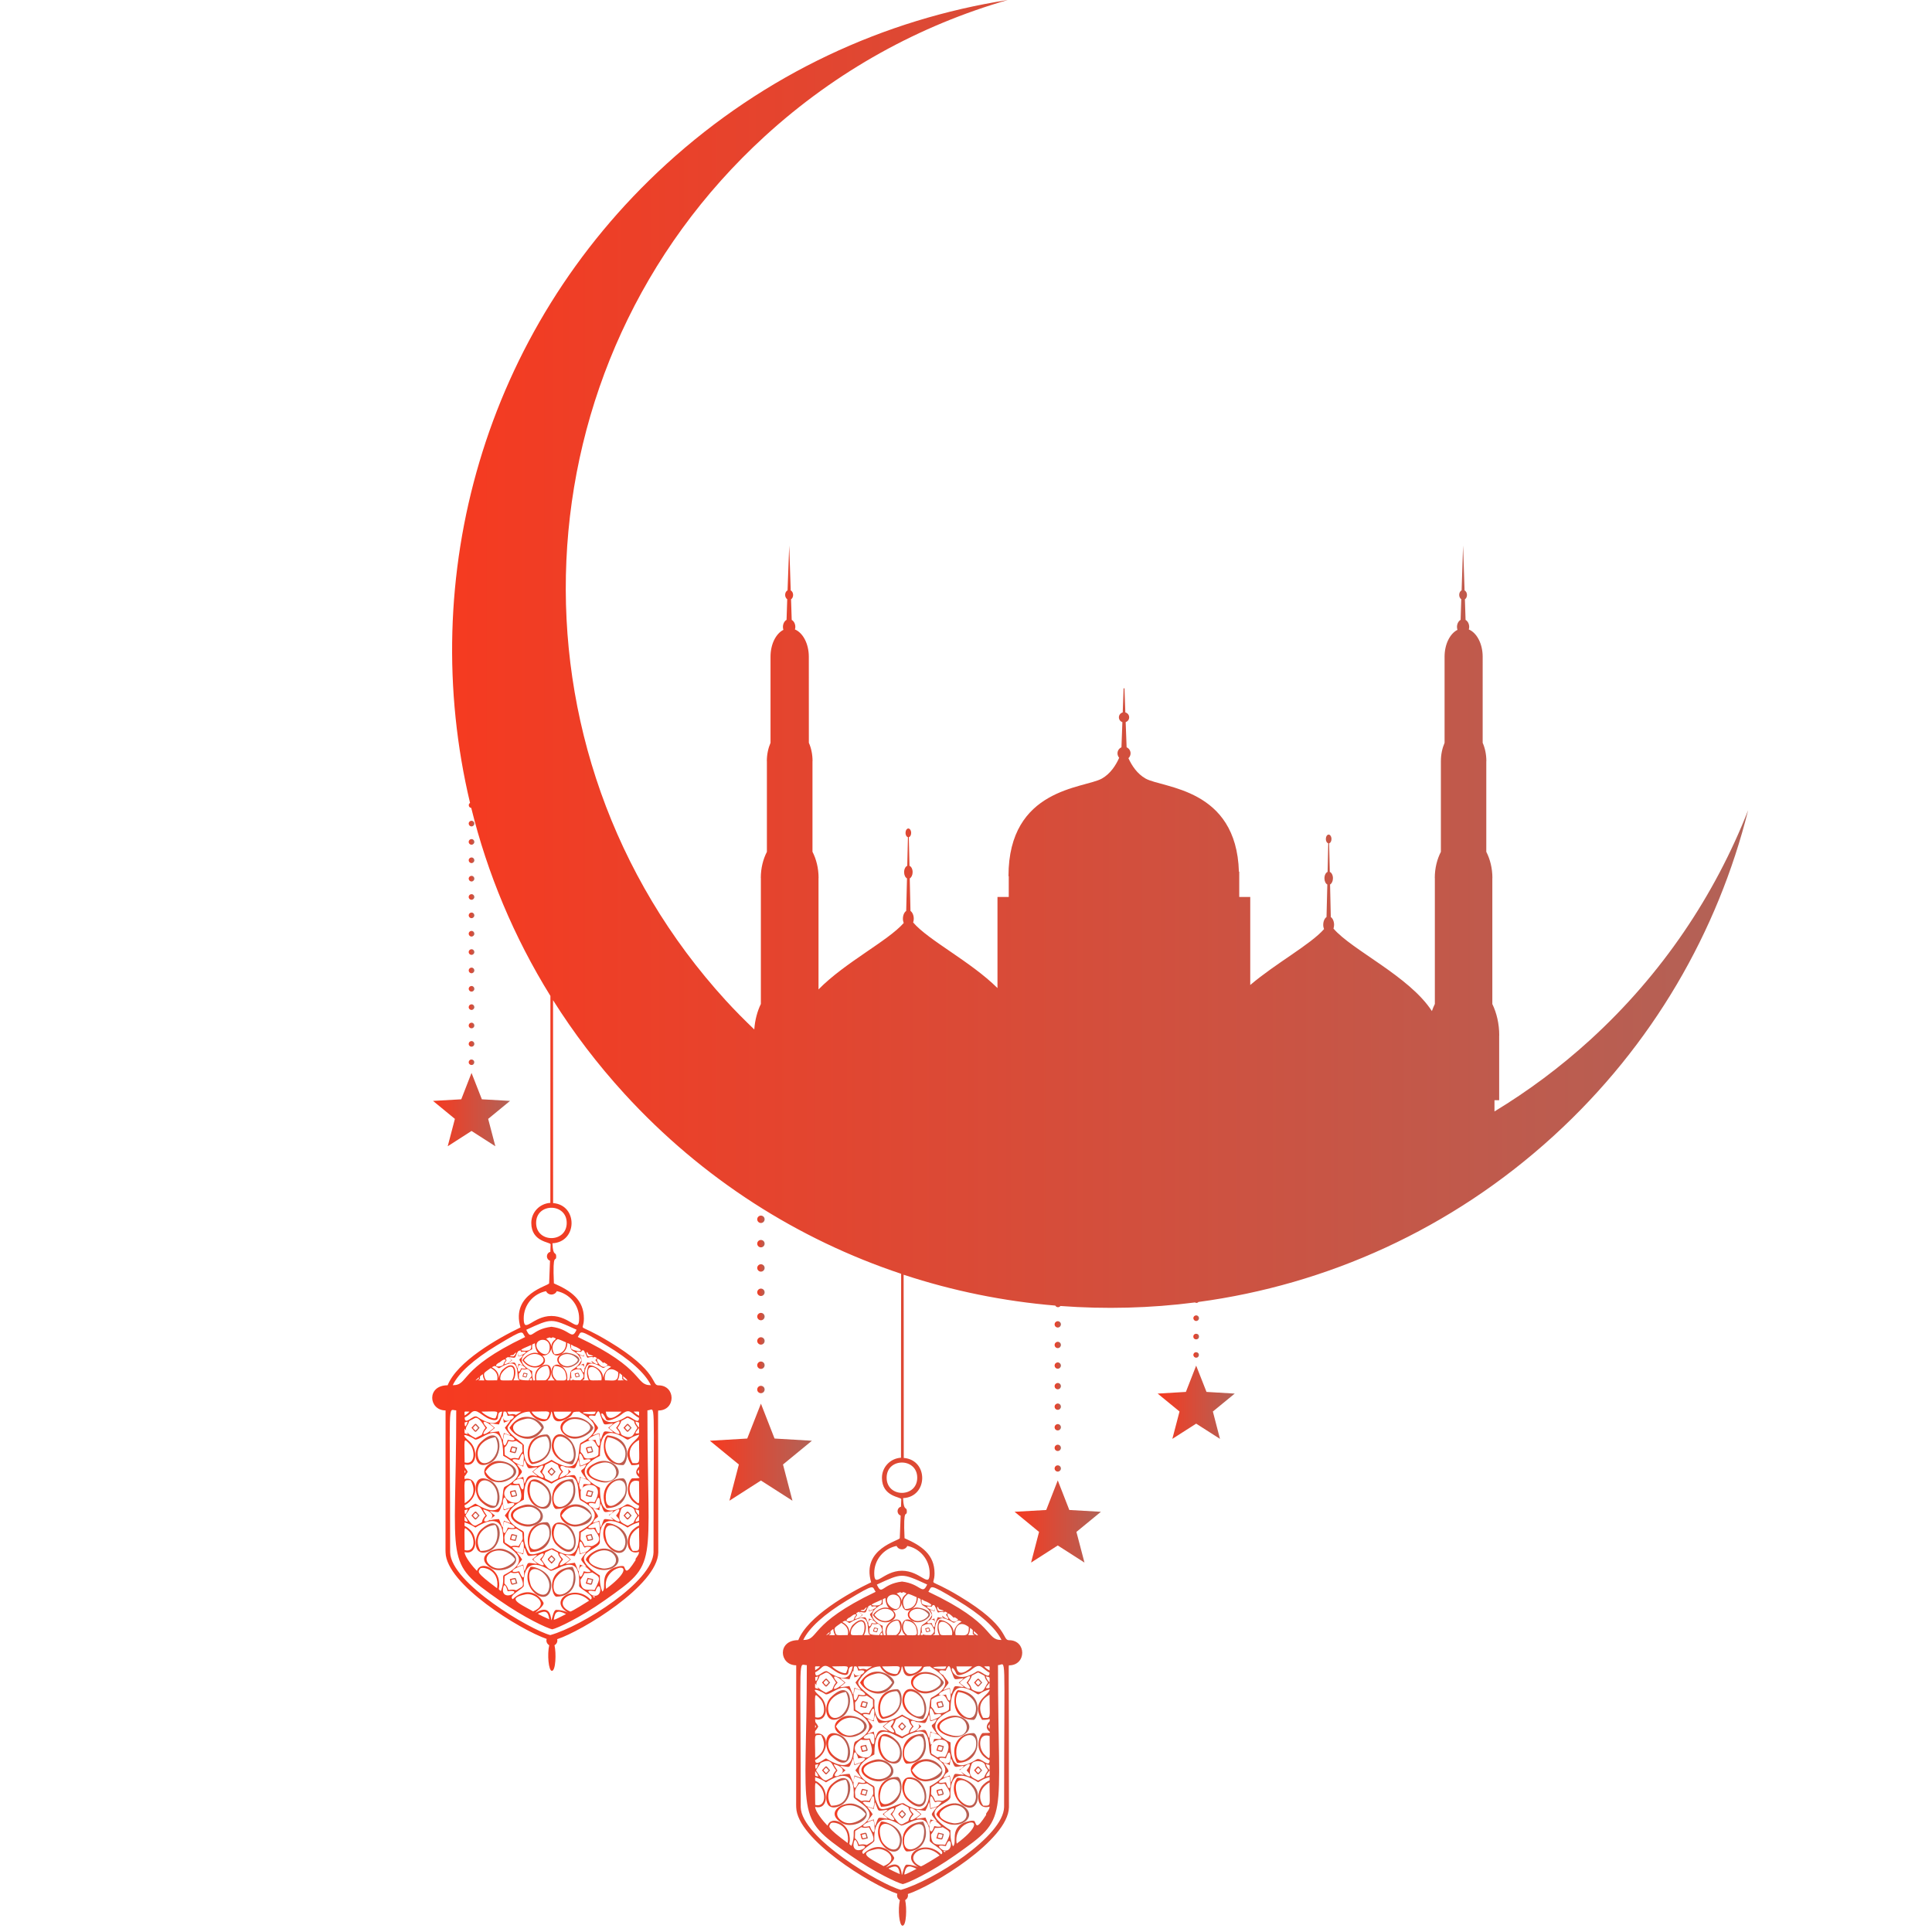 <?xml version="1.0" encoding="utf-8"?>
<!-- Generator: Adobe Illustrator 24.3.0, SVG Export Plug-In . SVG Version: 6.00 Build 0)  -->
<svg version="1.1" id="Layer_1" xmlns="http://www.w3.org/2000/svg" xmlns:xlink="http://www.w3.org/1999/xlink" x="0px" y="0px"
	 viewBox="0 0 288 288" style="enable-background:new 0 0 288 288;" xml:space="preserve">
<style type="text/css">
	.st0{fill:url(#SVGID_1_);}
	.st1{fill:url(#SVGID_2_);}
	.st2{fill:url(#SVGID_3_);}
	.st3{fill:url(#SVGID_4_);}
	.st4{fill:url(#SVGID_5_);}
	.st5{fill:url(#SVGID_6_);}
	.st6{fill:url(#SVGID_7_);}
	.st7{fill:url(#SVGID_8_);}
	.st8{fill:url(#SVGID_9_);}
	.st9{fill:url(#SVGID_10_);}
	.st10{fill:url(#SVGID_11_);}
	.st11{fill:url(#SVGID_12_);}
	.st12{fill:url(#SVGID_13_);}
	.st13{fill:url(#SVGID_14_);}
	.st14{fill:url(#SVGID_15_);}
	.st15{fill:url(#SVGID_16_);}
	.st16{fill:url(#SVGID_17_);}
	.st17{fill:url(#SVGID_18_);}
	.st18{fill:url(#SVGID_19_);}
	.st19{fill:url(#SVGID_20_);}
	.st20{fill:url(#SVGID_21_);}
	.st21{fill:url(#SVGID_22_);}
	.st22{fill:url(#SVGID_23_);}
	.st23{fill:url(#SVGID_24_);}
	.st24{fill:url(#SVGID_25_);}
	.st25{fill:url(#SVGID_26_);}
	.st26{fill:url(#SVGID_27_);}
	.st27{fill:url(#SVGID_28_);}
	.st28{fill:url(#SVGID_29_);}
	.st29{fill:url(#SVGID_30_);}
	.st30{fill:url(#SVGID_31_);}
	.st31{fill:url(#SVGID_32_);}
	.st32{fill:url(#SVGID_33_);}
	.st33{fill:url(#SVGID_34_);}
	.st34{fill:url(#SVGID_35_);}
	.st35{fill:url(#SVGID_36_);}
	.st36{fill:url(#SVGID_37_);}
	.st37{fill:url(#SVGID_38_);}
	.st38{fill:url(#SVGID_39_);}
	.st39{fill:url(#SVGID_40_);}
	.st40{fill:url(#SVGID_41_);}
	.st41{fill:url(#SVGID_42_);}
	.st42{fill:url(#SVGID_43_);}
	.st43{fill:url(#SVGID_44_);}
	.st44{fill:url(#SVGID_45_);}
	.st45{fill:url(#SVGID_46_);}
	.st46{fill:url(#SVGID_47_);}
	.st47{fill:url(#SVGID_48_);}
	.st48{fill:url(#SVGID_49_);}
	.st49{fill:url(#SVGID_50_);}
	.st50{fill:url(#SVGID_51_);}
	.st51{fill:url(#SVGID_52_);}
	.st52{fill:url(#SVGID_53_);}
	.st53{fill:url(#SVGID_54_);}
	.st54{fill:url(#SVGID_55_);}
	.st55{fill:url(#SVGID_56_);}
	.st56{fill:url(#SVGID_57_);}
	.st57{fill:url(#SVGID_58_);}
	.st58{fill:url(#SVGID_59_);}
	.st59{fill:url(#SVGID_60_);}
	.st60{fill:url(#SVGID_61_);}
	.st61{fill:url(#SVGID_62_);}
	.st62{fill:url(#SVGID_63_);}
	.st63{fill:url(#SVGID_64_);}
	.st64{fill:url(#SVGID_65_);}
	.st65{fill:url(#SVGID_66_);}
	.st66{fill:url(#SVGID_67_);}
	.st67{fill:url(#SVGID_68_);}
	.st68{fill:url(#SVGID_69_);}
	.st69{fill:url(#SVGID_70_);}
	.st70{fill:url(#SVGID_71_);}
	.st71{fill:url(#SVGID_72_);}
	.st72{fill:url(#SVGID_73_);}
	.st73{fill:url(#SVGID_74_);}
	.st74{fill:url(#SVGID_75_);}
	.st75{fill:url(#SVGID_76_);}
	.st76{fill:url(#SVGID_77_);}
	.st77{fill:url(#SVGID_78_);}
	.st78{fill:url(#SVGID_79_);}
	.st79{fill:url(#SVGID_80_);}
	.st80{fill:url(#SVGID_81_);}
	.st81{fill:url(#SVGID_82_);}
	.st82{fill:url(#SVGID_83_);}
	.st83{fill:url(#SVGID_84_);}
	.st84{fill:url(#SVGID_85_);}
	.st85{fill:url(#SVGID_86_);}
	.st86{fill:url(#SVGID_87_);}
	.st87{fill:url(#SVGID_88_);}
	.st88{fill:url(#SVGID_89_);}
	.st89{fill:url(#SVGID_90_);}
	.st90{fill:url(#SVGID_91_);}
	.st91{fill:url(#SVGID_92_);}
	.st92{fill:url(#SVGID_93_);}
	.st93{fill:url(#SVGID_94_);}
	.st94{fill:url(#SVGID_95_);}
	.st95{fill:url(#SVGID_96_);}
	.st96{fill:url(#SVGID_97_);}
	.st97{fill:url(#SVGID_98_);}
	.st98{fill:url(#SVGID_99_);}
	.st99{fill:url(#SVGID_100_);}
	.st100{fill:url(#SVGID_101_);}
	.st101{fill:url(#SVGID_102_);}
	.st102{fill:url(#SVGID_103_);}
	.st103{fill:url(#SVGID_104_);}
	.st104{fill:url(#SVGID_105_);}
	.st105{fill:url(#SVGID_106_);}
	.st106{fill:url(#SVGID_107_);}
	.st107{fill:url(#SVGID_108_);}
	.st108{fill:url(#SVGID_109_);}
	.st109{fill:url(#SVGID_110_);}
	.st110{fill:url(#SVGID_111_);}
	.st111{fill:url(#SVGID_112_);}
	.st112{fill:url(#SVGID_113_);}
	.st113{fill:url(#SVGID_114_);}
	.st114{fill:url(#SVGID_115_);}
	.st115{fill:url(#SVGID_116_);}
</style>
<g>
	<linearGradient id="SVGID_1_" gradientUnits="userSpaceOnUse" x1="78.63" y1="235.804" x2="82.185" y2="235.804">
		<stop  offset="4.469269e-03" style="stop-color:#F63A20"/>
		<stop  offset="1" style="stop-color:#B26257"/>
	</linearGradient>
	<path class="st0" d="M79.06,233.6c-1.82,3.06,2.66,6.39,3.1,3.04C82.49,234.13,79.2,233.37,79.06,233.6z M81.87,236.67
		c-0.34,2.1-2.47,0.58-2.77-0.43C77.88,232.1,82.27,234.22,81.87,236.67z"/>
	<linearGradient id="SVGID_2_" gradientUnits="userSpaceOnUse" x1="82.285" y1="235.788" x2="85.784" y2="235.788">
		<stop  offset="4.469269e-03" style="stop-color:#F63A20"/>
		<stop  offset="1" style="stop-color:#B26257"/>
	</linearGradient>
	<path class="st1" d="M82.94,238.01c2.58,0.03,3.46-2.5,2.42-4.44C81.21,233.83,82.23,238,82.94,238.01z M85.37,236.11
		c-0.35,1.57-3.27,2.71-2.81-0.2C82.79,234.43,86.23,232.25,85.37,236.11z"/>
	<linearGradient id="SVGID_3_" gradientUnits="userSpaceOnUse" x1="83.55" y1="212.857" x2="88.436" y2="212.857">
		<stop  offset="4.469269e-03" style="stop-color:#F63A20"/>
		<stop  offset="1" style="stop-color:#B26257"/>
	</linearGradient>
	<path class="st2" d="M84.46,214.1c1.79,1.19,4.3-0.91,3.94-1.39C86.09,209.58,81.63,212.22,84.46,214.1z M87.63,213.42
		c-2.26,1.94-5.44-0.38-2.77-1.73C86.05,211.08,88.99,212.25,87.63,213.42z"/>
	<linearGradient id="SVGID_4_" gradientUnits="userSpaceOnUse" x1="75.947" y1="212.844" x2="81.055" y2="212.844">
		<stop  offset="4.469269e-03" style="stop-color:#F63A20"/>
		<stop  offset="1" style="stop-color:#B26257"/>
	</linearGradient>
	<path class="st3" d="M81.02,212.95c0.43-0.75-2.95-3.46-5.07-0.11C76.8,214.36,79.52,215.56,81.02,212.95z M78.34,211.51
		c1.01-0.22,1.89,0.45,2.4,1.33C78.81,216.05,73.77,212.5,78.34,211.51z"/>
	<linearGradient id="SVGID_5_" gradientUnits="userSpaceOnUse" x1="82.252" y1="216.037" x2="85.818" y2="216.037">
		<stop  offset="4.469269e-03" style="stop-color:#F63A20"/>
		<stop  offset="1" style="stop-color:#B26257"/>
	</linearGradient>
	<path class="st4" d="M82.28,215.2c-0.33,2.47,2.94,3.31,3.11,3.03C87.21,215.26,82.72,211.82,82.28,215.2z M82.57,215.13
		c0.36-2.02,2.46-0.52,2.75,0.46C86.56,219.68,82.13,217.58,82.57,215.13z"/>
	<linearGradient id="SVGID_6_" gradientUnits="userSpaceOnUse" x1="78.656" y1="216.041" x2="82.162" y2="216.041">
		<stop  offset="4.469269e-03" style="stop-color:#F63A20"/>
		<stop  offset="1" style="stop-color:#B26257"/>
	</linearGradient>
	<path class="st5" d="M81.5,213.83c-3.73,0.03-3.04,4.57-2.08,4.41C83.01,217.69,82.34,213.83,81.5,213.83z M79.5,217.96
		c-0.7,0.14-1.34-3.66,1.85-3.84C81.92,214.09,82.82,217.3,79.5,217.96z"/>
	<linearGradient id="SVGID_7_" gradientUnits="userSpaceOnUse" x1="87.343" y1="232.44" x2="92.211" y2="232.44">
		<stop  offset="4.469269e-03" style="stop-color:#F63A20"/>
		<stop  offset="1" style="stop-color:#B26257"/>
	</linearGradient>
	<path class="st6" d="M91.33,231.22c-1.88-1.26-4.26,0.96-3.96,1.37C89.66,235.72,94.1,233.09,91.33,231.22z M90.15,233.82
		c-0.72,0.06-3.59-0.85-1.73-2.14C91.31,229.67,93.47,233.55,90.15,233.82z"/>
	<linearGradient id="SVGID_8_" gradientUnits="userSpaceOnUse" x1="89.929" y1="229.268" x2="93.519" y2="229.268">
		<stop  offset="4.469269e-03" style="stop-color:#F63A20"/>
		<stop  offset="1" style="stop-color:#B26257"/>
	</linearGradient>
	<path class="st7" d="M90.39,227.08c-1.87,2.92,2.5,6.24,3.08,3.2C93.98,227.59,90.53,226.85,90.39,227.08z M93.19,230.22
		c-0.38,1.95-2.46,0.5-2.76-0.53C89.24,225.52,93.66,227.81,93.19,230.22z"/>
	<linearGradient id="SVGID_9_" gradientUnits="userSpaceOnUse" x1="72.166" y1="232.469" x2="76.951" y2="232.469">
		<stop  offset="4.469269e-03" style="stop-color:#F63A20"/>
		<stop  offset="1" style="stop-color:#B26257"/>
	</linearGradient>
	<path class="st8" d="M75.31,231c-1.67-0.63-4.74,1.09-2.13,2.74C75.1,234.96,79.25,232.49,75.31,231z M73.51,233.61
		c-2.75-1.41,0.94-4.03,3.23-1.26C77.04,232.71,74.98,234.37,73.51,233.61z"/>
	<linearGradient id="SVGID_10_" gradientUnits="userSpaceOnUse" x1="70.909" y1="229.265" x2="74.494" y2="229.265">
		<stop  offset="4.469269e-03" style="stop-color:#F63A20"/>
		<stop  offset="1" style="stop-color:#B26257"/>
	</linearGradient>
	<path class="st9" d="M71.66,228.05c-1.13,1.05-1.21,4.4,1.41,3.11C75.29,230.07,74.98,224.97,71.66,228.05z M71.62,231.19
		c-1.16-2,0.37-3.69,2.14-3.86C74.21,227.29,74.93,231.26,71.62,231.19z"/>
	<linearGradient id="SVGID_11_" gradientUnits="userSpaceOnUse" x1="82.302" y1="222.714" x2="85.766" y2="222.714">
		<stop  offset="4.469269e-03" style="stop-color:#F63A20"/>
		<stop  offset="1" style="stop-color:#B26257"/>
	</linearGradient>
	<path class="st10" d="M82.92,224.94c2.75,0,3.37-2.57,2.44-4.44C81.4,220.49,82.14,224.94,82.92,224.94z M82.57,222.79
		c0.19-1.07,3-3.54,2.91-0.57C85.39,224.76,82.03,225.82,82.57,222.79z"/>
	<linearGradient id="SVGID_12_" gradientUnits="userSpaceOnUse" x1="78.622" y1="222.715" x2="82.193" y2="222.715">
		<stop  offset="4.469269e-03" style="stop-color:#F63A20"/>
		<stop  offset="1" style="stop-color:#B26257"/>
	</linearGradient>
	<path class="st11" d="M79.92,224.56c2.6,1.42,2.72-1.86,1.6-2.98C78.27,218.36,77.78,223.39,79.92,224.56z M79.17,220.96
		c0.19-0.53,3.1,0.48,2.69,2.69C81.45,225.89,78.08,224.02,79.17,220.96z"/>
	<linearGradient id="SVGID_13_" gradientUnits="userSpaceOnUse" x1="82.237" y1="229.144" x2="85.824" y2="229.144">
		<stop  offset="4.469269e-03" style="stop-color:#F63A20"/>
		<stop  offset="1" style="stop-color:#B26257"/>
	</linearGradient>
	<path class="st12" d="M84.08,227.09c-2.31-0.81-2.13,2.21-1.16,3.17C86.29,233.63,86.79,228.04,84.08,227.09z M82.96,227.22
		c3.21-0.41,3.66,5.98,0.27,2.96C82.32,229.37,82.38,228.08,82.96,227.22z"/>
	<linearGradient id="SVGID_14_" gradientUnits="userSpaceOnUse" x1="78.67" y1="229.135" x2="82.135" y2="229.135">
		<stop  offset="4.469269e-03" style="stop-color:#F63A20"/>
		<stop  offset="1" style="stop-color:#B26257"/>
	</linearGradient>
	<path class="st13" d="M81.52,226.91c-2.65-0.04-3.42,2.45-2.44,4.44C82.96,231.36,82.35,226.93,81.52,226.91z M81.89,228.88
		c-0.17,1.76-3.83,3.71-2.81-0.12C79.48,227.27,82.15,226.2,81.89,228.88z"/>
	<linearGradient id="SVGID_15_" gradientUnits="userSpaceOnUse" x1="83.513" y1="225.914" x2="88.221" y2="225.914">
		<stop  offset="4.469269e-03" style="stop-color:#F63A20"/>
		<stop  offset="1" style="stop-color:#B26257"/>
	</linearGradient>
	<path class="st14" d="M85.98,227.55c4.28-0.59,1.52-3.91-0.85-3.2C81.91,225.33,84.19,227.8,85.98,227.55z M88.09,225.82
		c0.28,0.36-2.69,3.02-4.4,0.1C84.89,223.96,86.88,224.33,88.09,225.82z"/>
	<linearGradient id="SVGID_16_" gradientUnits="userSpaceOnUse" x1="76.155" y1="225.926" x2="80.927" y2="225.926">
		<stop  offset="4.469269e-03" style="stop-color:#F63A20"/>
		<stop  offset="1" style="stop-color:#B26257"/>
	</linearGradient>
	<path class="st15" d="M79.22,227.51c3.44-0.89,0.96-3.75-1.14-3.15C73.99,225.53,77.42,227.97,79.22,227.51z M77.43,226.92
		c-2.64-1.4,0.94-2.75,2.12-2.17C81.99,225.93,79.58,228.07,77.43,226.92z"/>
	<linearGradient id="SVGID_17_" gradientUnits="userSpaceOnUse" x1="70.911" y1="222.579" x2="74.465" y2="222.579">
		<stop  offset="4.469269e-03" style="stop-color:#F63A20"/>
		<stop  offset="1" style="stop-color:#B26257"/>
	</linearGradient>
	<path class="st16" d="M73.13,220.71c-2.74-1.42-2.54,2.03-1.54,3.02C74.86,226.96,75.29,221.83,73.13,220.71z M73.93,224.36
		c-0.18,0.48-3.05-0.53-2.69-2.66C71.61,219.39,75.05,221.28,73.93,224.36z"/>
	<linearGradient id="SVGID_18_" gradientUnits="userSpaceOnUse" x1="70.906" y1="216.178" x2="74.453" y2="216.178">
		<stop  offset="4.469269e-03" style="stop-color:#F63A20"/>
		<stop  offset="1" style="stop-color:#B26257"/>
	</linearGradient>
	<path class="st17" d="M73.28,217.97c1.95-1.16,1.54-6.22-1.74-2.88C70.44,216.22,70.62,219.56,73.28,217.97z M73.85,214.24
		c1.46,2.87-2.25,5.41-2.63,2.76C71,215.41,72.49,214.42,73.85,214.24z"/>
	<linearGradient id="SVGID_19_" gradientUnits="userSpaceOnUse" x1="72.188" y1="219.373" x2="76.946" y2="219.373">
		<stop  offset="4.469269e-03" style="stop-color:#F63A20"/>
		<stop  offset="1" style="stop-color:#B26257"/>
	</linearGradient>
	<path class="st18" d="M73.48,217.94c-2.98,1.37-0.18,3.79,2.08,2.79C79.02,219.22,75.11,217.19,73.48,217.94z M74.93,220.67
		c-1.08,0.3-2.01-0.32-2.57-1.29C74.2,216.29,79.11,219.52,74.93,220.67z"/>
	<linearGradient id="SVGID_20_" gradientUnits="userSpaceOnUse" x1="90.013" y1="216.183" x2="93.49" y2="216.183">
		<stop  offset="4.469269e-03" style="stop-color:#F63A20"/>
		<stop  offset="1" style="stop-color:#B26257"/>
	</linearGradient>
	<path class="st19" d="M90.6,213.97c-0.67-0.07-1.54,4.47,2.27,4.43C93.47,218.39,94.6,214.42,90.6,213.97z M93.2,217.1
		c-0.46,2.58-4.09-0.28-2.61-2.85C91.88,214.35,93.5,215.43,93.2,217.1z"/>
	<linearGradient id="SVGID_21_" gradientUnits="userSpaceOnUse" x1="89.991" y1="222.586" x2="93.471" y2="222.586">
		<stop  offset="4.469269e-03" style="stop-color:#F63A20"/>
		<stop  offset="1" style="stop-color:#B26257"/>
	</linearGradient>
	<path class="st20" d="M92.84,220.37c-2.6-0.01-3.45,2.5-2.43,4.44C94.21,224.81,93.75,220.37,92.84,220.37z M93.2,222.55
		c-0.21,1.06-2.99,3.47-2.9,0.53C90.39,220.41,93.8,219.56,93.2,222.55z"/>
	<linearGradient id="SVGID_22_" gradientUnits="userSpaceOnUse" x1="87.459" y1="219.387" x2="92.239" y2="219.387">
		<stop  offset="4.469269e-03" style="stop-color:#F63A20"/>
		<stop  offset="1" style="stop-color:#B26257"/>
	</linearGradient>
	<path class="st21" d="M90.64,220.94c3.36-1.02,0.75-4.04-1.75-2.92C85.31,219.62,89.42,221.32,90.64,220.94z M89.68,218.06
		c2.73-0.58,3.12,3.43-0.07,2.64C86.76,219.99,87.66,218.49,89.68,218.06z"/>
	<linearGradient id="SVGID_23_" gradientUnits="userSpaceOnUse" x1="92.945" y1="225.928" x2="94.158" y2="225.928">
		<stop  offset="4.469269e-03" style="stop-color:#F63A20"/>
		<stop  offset="1" style="stop-color:#B26257"/>
	</linearGradient>
	<path class="st22" d="M92.95,225.92c0.73,0.78,0.45,0.82,1.21,0C93.43,225.07,93.62,225.2,92.95,225.92z M93.17,225.92
		c0.44-0.47,0.32-0.51,0.76,0.01C93.48,226.41,93.63,226.42,93.17,225.92z"/>
	<linearGradient id="SVGID_24_" gradientUnits="userSpaceOnUse" x1="70.273" y1="225.922" x2="71.492" y2="225.922">
		<stop  offset="4.469269e-03" style="stop-color:#F63A20"/>
		<stop  offset="1" style="stop-color:#B26257"/>
	</linearGradient>
	<path class="st23" d="M71.49,225.92c-0.73-0.78-0.45-0.82-1.22,0C71.01,226.7,70.73,226.74,71.49,225.92z M71.27,225.92
		c-0.46,0.5-0.28,0.52-0.77,0C70.96,225.43,70.78,225.4,71.27,225.92z"/>
	<linearGradient id="SVGID_25_" gradientUnits="userSpaceOnUse" x1="70.278" y1="212.842" x2="71.492" y2="212.842">
		<stop  offset="4.469269e-03" style="stop-color:#F63A20"/>
		<stop  offset="1" style="stop-color:#B26257"/>
	</linearGradient>
	<path class="st24" d="M71.49,212.84c-0.73-0.78-0.45-0.81-1.21-0.01C71.01,213.7,70.81,213.58,71.49,212.84z M70.88,212.44
		c0.49,0.51,0.46,0.32,0,0.82C70.42,212.76,70.4,212.95,70.88,212.44z"/>
	<linearGradient id="SVGID_26_" gradientUnits="userSpaceOnUse" x1="92.942" y1="212.845" x2="94.164" y2="212.845">
		<stop  offset="4.469269e-03" style="stop-color:#F63A20"/>
		<stop  offset="1" style="stop-color:#B26257"/>
	</linearGradient>
	<path class="st25" d="M92.94,212.84c0.74,0.78,0.46,0.82,1.22,0C93.43,212.06,93.71,212.03,92.94,212.84z M93.17,212.84
		c0.46-0.49,0.29-0.51,0.77,0C93.47,213.34,93.65,213.36,93.17,212.84z"/>
	<linearGradient id="SVGID_27_" gradientUnits="userSpaceOnUse" x1="76.007" y1="229.205" x2="77.112" y2="229.205">
		<stop  offset="4.469269e-03" style="stop-color:#F63A20"/>
		<stop  offset="1" style="stop-color:#B26257"/>
	</linearGradient>
	<path class="st26" d="M76.86,229.72c0.09-0.29,0.17-0.56,0.25-0.85c-1.03-0.24-0.82-0.38-1.07,0.49
		C75.98,229.56,75.91,229.5,76.86,229.72z M76.91,228.99c-0.2,0.65-0.03,0.57-0.71,0.41C76.39,228.73,76.24,228.84,76.91,228.99z"/>
	<linearGradient id="SVGID_28_" gradientUnits="userSpaceOnUse" x1="87.348" y1="229.196" x2="88.412" y2="229.196">
		<stop  offset="4.469269e-03" style="stop-color:#F63A20"/>
		<stop  offset="1" style="stop-color:#B26257"/>
	</linearGradient>
	<path class="st27" d="M88.18,228.67c-1.08,0.25-0.91,0.03-0.6,1.05C88.52,229.51,88.58,229.73,88.18,228.67z M87.53,228.99
		c0.66-0.15,0.5-0.26,0.71,0.41C87.58,229.56,87.74,229.67,87.53,228.99z"/>
	<linearGradient id="SVGID_29_" gradientUnits="userSpaceOnUse" x1="81.651" y1="219.37" x2="82.823" y2="219.37">
		<stop  offset="4.469269e-03" style="stop-color:#F63A20"/>
		<stop  offset="1" style="stop-color:#B26257"/>
	</linearGradient>
	<path class="st28" d="M82.21,218.75c-0.69,0.73-0.67,0.55-0.29,0.96c0.38,0.4,0.21,0.42,0.91-0.33
		C82.2,218.72,82.35,218.87,82.21,218.75z M82.24,219.77c-0.58-0.37-0.33-0.46-0.02-0.79C82.67,219.47,82.69,219.28,82.24,219.77z"
		/>
	<linearGradient id="SVGID_30_" gradientUnits="userSpaceOnUse" x1="75.995" y1="235.727" x2="77.116" y2="235.727">
		<stop  offset="4.469269e-03" style="stop-color:#F63A20"/>
		<stop  offset="1" style="stop-color:#B26257"/>
	</linearGradient>
	<path class="st29" d="M76,235.4c0.27,1.03,0.09,0.89,1.12,0.65C76.8,235.03,77.08,235.15,76,235.4z M76.36,236.06
		c-0.2-0.64-0.31-0.5,0.38-0.66C76.95,236.07,77.02,235.9,76.36,236.06z"/>
	<linearGradient id="SVGID_31_" gradientUnits="userSpaceOnUse" x1="87.326" y1="235.718" x2="88.432" y2="235.718">
		<stop  offset="4.469269e-03" style="stop-color:#F63A20"/>
		<stop  offset="1" style="stop-color:#B26257"/>
	</linearGradient>
	<path class="st30" d="M88.38,235.65c0.09-0.31,0.17-0.22-0.79-0.44c-0.1,0.26-0.02,0.01-0.27,0.84
		C88.34,236.33,88.17,236.35,88.38,235.65z M87.53,235.93c0.2-0.65,0.02-0.57,0.71-0.41C88.04,236.17,88.22,236.09,87.53,235.93z"/>
	<linearGradient id="SVGID_32_" gradientUnits="userSpaceOnUse" x1="87.352" y1="216.123" x2="88.418" y2="216.123">
		<stop  offset="4.469269e-03" style="stop-color:#F63A20"/>
		<stop  offset="1" style="stop-color:#B26257"/>
	</linearGradient>
	<path class="st31" d="M87.58,216.65c1.04-0.25,0.93,0.01,0.61-1.05C87.08,215.8,87.3,215.71,87.58,216.65z M88.24,216.32
		c-0.69,0.16-0.51,0.24-0.71-0.41C88.19,215.76,88.04,215.65,88.24,216.32z"/>
	<linearGradient id="SVGID_33_" gradientUnits="userSpaceOnUse" x1="75.987" y1="216.117" x2="77.115" y2="216.117">
		<stop  offset="4.469269e-03" style="stop-color:#F63A20"/>
		<stop  offset="1" style="stop-color:#B26257"/>
	</linearGradient>
	<path class="st32" d="M77.11,215.79c-1.05-0.24-0.8-0.42-1.13,0.65C77.03,216.68,76.79,216.86,77.11,215.79z M76.36,215.79
		c0.62,0.14,0.6,0.02,0.37,0.66C76.11,216.3,76.15,216.46,76.36,215.79z"/>
	<linearGradient id="SVGID_34_" gradientUnits="userSpaceOnUse" x1="76.019" y1="222.65" x2="77.083" y2="222.65">
		<stop  offset="4.469269e-03" style="stop-color:#F63A20"/>
		<stop  offset="1" style="stop-color:#B26257"/>
	</linearGradient>
	<path class="st33" d="M76.24,223.18c1.05-0.24,0.94,0.02,0.61-1.06C75.81,222.37,75.92,222.11,76.24,223.18z M76.91,222.86
		c-0.66,0.15-0.5,0.26-0.71-0.39C76.83,222.17,76.77,222.4,76.91,222.86z"/>
	<linearGradient id="SVGID_35_" gradientUnits="userSpaceOnUse" x1="87.325" y1="222.651" x2="88.449" y2="222.651">
		<stop  offset="4.469269e-03" style="stop-color:#F63A20"/>
		<stop  offset="1" style="stop-color:#B26257"/>
	</linearGradient>
	<path class="st34" d="M88.45,222.33c-1.05-0.24-0.8-0.42-1.12,0.65C88.37,223.22,88.12,223.4,88.45,222.33z M87.53,222.86
		c0.2-0.67,0.05-0.56,0.71-0.41C88.04,223.09,88.22,223.01,87.53,222.86z"/>
	<linearGradient id="SVGID_36_" gradientUnits="userSpaceOnUse" x1="81.661" y1="232.466" x2="82.774" y2="232.466">
		<stop  offset="4.469269e-03" style="stop-color:#F63A20"/>
		<stop  offset="1" style="stop-color:#B26257"/>
	</linearGradient>
	<path class="st35" d="M82.21,231.82c-0.72,0.77-0.75,0.48,0.01,1.29C82.95,232.32,82.97,232.58,82.21,231.82z M81.84,232.46
		c0.45-0.49,0.28-0.51,0.76,0C82.14,232.95,82.32,232.97,81.84,232.46z"/>
	<linearGradient id="SVGID_37_" gradientUnits="userSpaceOnUse" x1="83.068" y1="202.748" x2="86.369" y2="202.748">
		<stop  offset="4.469269e-03" style="stop-color:#F63A20"/>
		<stop  offset="1" style="stop-color:#B26257"/>
	</linearGradient>
	<path class="st36" d="M85.57,203.57c2.2-1.24-0.79-2.06-1.38-1.9C81.82,202.31,83.66,204.64,85.57,203.57z M86.09,202.58
		c0.34,0.38-1.16,1.51-2.21,0.91C82.17,202.51,84.57,200.88,86.09,202.58z"/>
	<linearGradient id="SVGID_38_" gradientUnits="userSpaceOnUse" x1="77.882" y1="204.987" x2="78.653" y2="204.987">
		<stop  offset="4.469269e-03" style="stop-color:#F63A20"/>
		<stop  offset="1" style="stop-color:#B26257"/>
	</linearGradient>
	<path class="st37" d="M78.65,204.76c-0.72-0.17-0.55-0.29-0.77,0.45C78.6,205.38,78.43,205.5,78.65,204.76z M78.51,204.85
		c-0.14,0.44-0.02,0.39-0.49,0.28C78.16,204.67,78.06,204.74,78.51,204.85z"/>
	<linearGradient id="SVGID_39_" gradientUnits="userSpaceOnUse" x1="85.659" y1="204.985" x2="86.426" y2="204.985">
		<stop  offset="4.469269e-03" style="stop-color:#F63A20"/>
		<stop  offset="1" style="stop-color:#B26257"/>
	</linearGradient>
	<path class="st38" d="M85.66,204.77c0.19,0.69,0.05,0.6,0.77,0.43C86.25,204.63,86.36,204.51,85.66,204.77z M85.91,205.21
		c-0.14-0.46-0.19-0.34,0.26-0.45C86.3,205.19,86.36,205.12,85.91,205.21z"/>
	<linearGradient id="SVGID_40_" gradientUnits="userSpaceOnUse" x1="130.887" y1="273.782" x2="134.442" y2="273.782">
		<stop  offset="4.469269e-03" style="stop-color:#F63A20"/>
		<stop  offset="1" style="stop-color:#B26257"/>
	</linearGradient>
	<path class="st39" d="M131.32,271.58c-1.82,3.06,2.66,6.39,3.1,3.04C134.75,272.11,131.46,271.35,131.32,271.58z M134.13,274.65
		c-0.34,2.1-2.47,0.58-2.77-0.43C130.14,270.08,134.53,272.2,134.13,274.65z"/>
	<linearGradient id="SVGID_41_" gradientUnits="userSpaceOnUse" x1="134.541" y1="273.766" x2="138.041" y2="273.766">
		<stop  offset="4.469269e-03" style="stop-color:#F63A20"/>
		<stop  offset="1" style="stop-color:#B26257"/>
	</linearGradient>
	<path class="st40" d="M135.19,275.99c2.58,0.03,3.46-2.5,2.42-4.44C133.46,271.81,134.49,275.98,135.19,275.99z M137.62,274.09
		c-0.35,1.57-3.27,2.71-2.81-0.2C135.05,272.41,138.49,270.23,137.62,274.09z"/>
	<linearGradient id="SVGID_42_" gradientUnits="userSpaceOnUse" x1="135.807" y1="250.835" x2="140.692" y2="250.835">
		<stop  offset="4.469269e-03" style="stop-color:#F63A20"/>
		<stop  offset="1" style="stop-color:#B26257"/>
	</linearGradient>
	<path class="st41" d="M136.71,252.08c1.79,1.19,4.3-0.91,3.94-1.39C138.35,247.56,133.89,250.19,136.71,252.08z M139.89,251.39
		c-2.26,1.94-5.44-0.38-2.77-1.73C138.31,249.06,141.24,250.23,139.89,251.39z"/>
	<linearGradient id="SVGID_43_" gradientUnits="userSpaceOnUse" x1="128.203" y1="250.822" x2="133.311" y2="250.822">
		<stop  offset="4.469269e-03" style="stop-color:#F63A20"/>
		<stop  offset="1" style="stop-color:#B26257"/>
	</linearGradient>
	<path class="st42" d="M133.27,250.93c0.43-0.75-2.95-3.46-5.07-0.11C129.06,252.34,131.77,253.54,133.27,250.93z M130.6,249.49
		c1.01-0.22,1.89,0.45,2.4,1.33C131.07,254.03,126.02,250.48,130.6,249.49z"/>
	<linearGradient id="SVGID_44_" gradientUnits="userSpaceOnUse" x1="134.509" y1="254.015" x2="138.074" y2="254.015">
		<stop  offset="4.469269e-03" style="stop-color:#F63A20"/>
		<stop  offset="1" style="stop-color:#B26257"/>
	</linearGradient>
	<path class="st43" d="M134.53,253.17c-0.33,2.47,2.94,3.31,3.11,3.03C139.46,253.23,134.98,249.8,134.53,253.17z M134.83,253.11
		c0.36-2.02,2.46-0.52,2.75,0.46C138.82,257.66,134.39,255.55,134.83,253.11z"/>
	<linearGradient id="SVGID_45_" gradientUnits="userSpaceOnUse" x1="130.912" y1="254.019" x2="134.418" y2="254.019">
		<stop  offset="4.469269e-03" style="stop-color:#F63A20"/>
		<stop  offset="1" style="stop-color:#B26257"/>
	</linearGradient>
	<path class="st44" d="M133.75,251.81c-3.73,0.03-3.04,4.57-2.08,4.41C135.26,255.67,134.59,251.81,133.75,251.81z M131.76,255.94
		c-0.69,0.14-1.34-3.66,1.85-3.84C134.18,252.07,135.07,255.28,131.76,255.94z"/>
	<linearGradient id="SVGID_46_" gradientUnits="userSpaceOnUse" x1="139.6" y1="270.418" x2="144.467" y2="270.418">
		<stop  offset="4.469269e-03" style="stop-color:#F63A20"/>
		<stop  offset="1" style="stop-color:#B26257"/>
	</linearGradient>
	<path class="st45" d="M143.58,269.2c-1.88-1.27-4.26,0.96-3.96,1.37C141.92,273.69,146.36,271.07,143.58,269.2z M142.41,271.8
		c-0.72,0.06-3.59-0.85-1.73-2.14C143.57,267.65,145.73,271.53,142.41,271.8z"/>
	<linearGradient id="SVGID_47_" gradientUnits="userSpaceOnUse" x1="142.185" y1="267.246" x2="145.776" y2="267.246">
		<stop  offset="4.469269e-03" style="stop-color:#F63A20"/>
		<stop  offset="1" style="stop-color:#B26257"/>
	</linearGradient>
	<path class="st46" d="M142.65,265.06c-1.87,2.92,2.5,6.24,3.08,3.2C146.24,265.56,142.78,264.83,142.65,265.06z M145.45,268.2
		c-0.38,1.95-2.46,0.5-2.76-0.53C141.49,263.5,145.92,265.79,145.45,268.2z"/>
	<linearGradient id="SVGID_48_" gradientUnits="userSpaceOnUse" x1="124.422" y1="270.447" x2="129.207" y2="270.447">
		<stop  offset="4.469269e-03" style="stop-color:#F63A20"/>
		<stop  offset="1" style="stop-color:#B26257"/>
	</linearGradient>
	<path class="st47" d="M127.56,268.98c-1.67-0.63-4.74,1.09-2.13,2.74C127.35,272.94,131.51,270.47,127.56,268.98z M125.77,271.59
		c-2.75-1.41,0.94-4.03,3.23-1.26C129.29,270.68,127.24,272.34,125.77,271.59z"/>
	<linearGradient id="SVGID_49_" gradientUnits="userSpaceOnUse" x1="123.165" y1="267.243" x2="126.75" y2="267.243">
		<stop  offset="4.469269e-03" style="stop-color:#F63A20"/>
		<stop  offset="1" style="stop-color:#B26257"/>
	</linearGradient>
	<path class="st48" d="M123.91,266.03c-1.13,1.05-1.21,4.4,1.41,3.11C127.55,268.05,127.24,262.95,123.91,266.03z M123.88,269.17
		c-1.16-2,0.37-3.69,2.14-3.86C126.46,265.26,127.19,269.24,123.88,269.17z"/>
	<linearGradient id="SVGID_50_" gradientUnits="userSpaceOnUse" x1="134.559" y1="260.692" x2="138.022" y2="260.692">
		<stop  offset="4.469269e-03" style="stop-color:#F63A20"/>
		<stop  offset="1" style="stop-color:#B26257"/>
	</linearGradient>
	<path class="st49" d="M135.18,262.91c2.75,0,3.37-2.57,2.44-4.44C133.66,258.47,134.39,262.91,135.18,262.91z M134.82,260.77
		c0.19-1.07,3-3.54,2.91-0.57C137.65,262.74,134.28,263.8,134.82,260.77z"/>
	<linearGradient id="SVGID_51_" gradientUnits="userSpaceOnUse" x1="130.879" y1="260.693" x2="134.449" y2="260.693">
		<stop  offset="4.469269e-03" style="stop-color:#F63A20"/>
		<stop  offset="1" style="stop-color:#B26257"/>
	</linearGradient>
	<path class="st50" d="M132.17,262.54c2.6,1.42,2.72-1.86,1.6-2.98C130.53,256.33,130.03,261.37,132.17,262.54z M131.43,258.94
		c0.19-0.53,3.1,0.48,2.69,2.69C133.7,263.87,130.34,262,131.43,258.94z"/>
	<linearGradient id="SVGID_52_" gradientUnits="userSpaceOnUse" x1="134.494" y1="267.122" x2="138.08" y2="267.122">
		<stop  offset="4.469269e-03" style="stop-color:#F63A20"/>
		<stop  offset="1" style="stop-color:#B26257"/>
	</linearGradient>
	<path class="st51" d="M136.33,265.07c-2.31-0.81-2.13,2.21-1.16,3.17C138.55,271.61,139.05,266.02,136.33,265.07z M135.21,265.2
		c3.21-0.41,3.66,5.98,0.27,2.96C134.58,267.35,134.63,266.06,135.21,265.2z"/>
	<linearGradient id="SVGID_53_" gradientUnits="userSpaceOnUse" x1="130.927" y1="267.113" x2="134.392" y2="267.113">
		<stop  offset="4.469269e-03" style="stop-color:#F63A20"/>
		<stop  offset="1" style="stop-color:#B26257"/>
	</linearGradient>
	<path class="st52" d="M133.78,264.89c-2.65-0.04-3.42,2.45-2.44,4.44C135.22,269.33,134.6,264.91,133.78,264.89z M134.15,266.86
		c-0.17,1.76-3.83,3.71-2.81-0.12C131.73,265.24,134.4,264.18,134.15,266.86z"/>
	<linearGradient id="SVGID_54_" gradientUnits="userSpaceOnUse" x1="135.769" y1="263.892" x2="140.478" y2="263.892">
		<stop  offset="4.469269e-03" style="stop-color:#F63A20"/>
		<stop  offset="1" style="stop-color:#B26257"/>
	</linearGradient>
	<path class="st53" d="M138.24,265.53c4.28-0.59,1.52-3.91-0.85-3.2C134.17,263.31,136.45,265.78,138.24,265.53z M140.34,263.8
		c0.28,0.36-2.69,3.02-4.4,0.1C137.15,261.94,139.14,262.31,140.34,263.8z"/>
	<linearGradient id="SVGID_55_" gradientUnits="userSpaceOnUse" x1="128.412" y1="263.904" x2="133.184" y2="263.904">
		<stop  offset="4.469269e-03" style="stop-color:#F63A20"/>
		<stop  offset="1" style="stop-color:#B26257"/>
	</linearGradient>
	<path class="st54" d="M131.47,265.49c3.44-0.89,0.96-3.75-1.14-3.14C126.25,263.51,129.68,265.95,131.47,265.49z M129.68,264.9
		c-2.64-1.4,0.94-2.75,2.12-2.17C134.24,263.91,131.84,266.04,129.68,264.9z"/>
	<linearGradient id="SVGID_56_" gradientUnits="userSpaceOnUse" x1="123.167" y1="260.557" x2="126.722" y2="260.557">
		<stop  offset="4.469269e-03" style="stop-color:#F63A20"/>
		<stop  offset="1" style="stop-color:#B26257"/>
	</linearGradient>
	<path class="st55" d="M125.38,258.69c-2.74-1.42-2.54,2.03-1.54,3.02C127.12,264.94,127.55,259.81,125.38,258.69z M126.18,262.33
		c-0.18,0.48-3.05-0.53-2.69-2.66C123.87,257.37,127.31,259.26,126.18,262.33z"/>
	<linearGradient id="SVGID_57_" gradientUnits="userSpaceOnUse" x1="123.163" y1="254.156" x2="126.71" y2="254.156">
		<stop  offset="4.469269e-03" style="stop-color:#F63A20"/>
		<stop  offset="1" style="stop-color:#B26257"/>
	</linearGradient>
	<path class="st56" d="M125.54,255.95c1.95-1.16,1.54-6.22-1.74-2.88C122.7,254.19,122.88,257.53,125.54,255.95z M126.1,252.22
		c1.46,2.87-2.25,5.41-2.63,2.76C123.25,253.39,124.75,252.4,126.1,252.22z"/>
	<linearGradient id="SVGID_58_" gradientUnits="userSpaceOnUse" x1="124.444" y1="257.351" x2="129.202" y2="257.351">
		<stop  offset="4.469269e-03" style="stop-color:#F63A20"/>
		<stop  offset="1" style="stop-color:#B26257"/>
	</linearGradient>
	<path class="st57" d="M125.74,255.92c-2.98,1.37-0.18,3.79,2.08,2.79C131.27,257.2,127.36,255.17,125.74,255.92z M127.18,258.65
		c-1.08,0.3-2.01-0.32-2.57-1.29C126.45,254.27,131.36,257.49,127.18,258.65z"/>
	<linearGradient id="SVGID_59_" gradientUnits="userSpaceOnUse" x1="142.269" y1="254.161" x2="145.746" y2="254.161">
		<stop  offset="4.469269e-03" style="stop-color:#F63A20"/>
		<stop  offset="1" style="stop-color:#B26257"/>
	</linearGradient>
	<path class="st58" d="M142.86,251.95c-0.67-0.07-1.54,4.47,2.27,4.43C145.73,256.37,146.86,252.4,142.86,251.95z M145.46,255.08
		c-0.46,2.58-4.09-0.28-2.61-2.85C144.14,252.33,145.75,253.41,145.46,255.08z"/>
	<linearGradient id="SVGID_60_" gradientUnits="userSpaceOnUse" x1="142.247" y1="260.565" x2="145.727" y2="260.565">
		<stop  offset="4.469269e-03" style="stop-color:#F63A20"/>
		<stop  offset="1" style="stop-color:#B26257"/>
	</linearGradient>
	<path class="st59" d="M145.1,258.35c-2.6-0.01-3.45,2.5-2.43,4.44C146.46,262.78,146,258.35,145.1,258.35z M145.45,260.53
		c-0.21,1.06-2.99,3.47-2.9,0.53C142.64,258.39,146.06,257.54,145.45,260.53z"/>
	<linearGradient id="SVGID_61_" gradientUnits="userSpaceOnUse" x1="139.716" y1="257.365" x2="144.495" y2="257.365">
		<stop  offset="4.469269e-03" style="stop-color:#F63A20"/>
		<stop  offset="1" style="stop-color:#B26257"/>
	</linearGradient>
	<path class="st60" d="M142.9,258.92c3.36-1.02,0.75-4.04-1.75-2.92C137.57,257.6,141.67,259.29,142.9,258.92z M141.93,256.04
		c2.73-0.58,3.12,3.43-0.07,2.64C139.01,257.96,139.92,256.47,141.93,256.04z"/>
	<linearGradient id="SVGID_62_" gradientUnits="userSpaceOnUse" x1="145.201" y1="263.906" x2="146.414" y2="263.906">
		<stop  offset="4.469269e-03" style="stop-color:#F63A20"/>
		<stop  offset="1" style="stop-color:#B26257"/>
	</linearGradient>
	<path class="st61" d="M145.2,263.9c0.73,0.78,0.45,0.82,1.21,0C145.68,263.05,145.88,263.18,145.2,263.9z M145.43,263.9
		c0.44-0.47,0.32-0.51,0.76,0.01C145.74,264.39,145.89,264.4,145.43,263.9z"/>
	<linearGradient id="SVGID_63_" gradientUnits="userSpaceOnUse" x1="122.529" y1="263.9" x2="123.749" y2="263.9">
		<stop  offset="4.469269e-03" style="stop-color:#F63A20"/>
		<stop  offset="1" style="stop-color:#B26257"/>
	</linearGradient>
	<path class="st62" d="M123.75,263.9c-0.73-0.78-0.45-0.82-1.22,0C123.26,264.68,122.99,264.72,123.75,263.9z M123.52,263.9
		c-0.46,0.5-0.28,0.52-0.77,0C123.21,263.41,123.04,263.38,123.52,263.9z"/>
	<linearGradient id="SVGID_64_" gradientUnits="userSpaceOnUse" x1="122.533" y1="250.82" x2="123.749" y2="250.82">
		<stop  offset="4.469269e-03" style="stop-color:#F63A20"/>
		<stop  offset="1" style="stop-color:#B26257"/>
	</linearGradient>
	<path class="st63" d="M123.75,250.82c-0.73-0.78-0.45-0.81-1.22-0.01C123.27,251.68,123.07,251.56,123.75,250.82z M123.14,250.41
		c0.49,0.51,0.46,0.32,0,0.82C122.68,250.74,122.66,250.93,123.14,250.41z"/>
	<linearGradient id="SVGID_65_" gradientUnits="userSpaceOnUse" x1="145.198" y1="250.824" x2="146.42" y2="250.824">
		<stop  offset="4.469269e-03" style="stop-color:#F63A20"/>
		<stop  offset="1" style="stop-color:#B26257"/>
	</linearGradient>
	<path class="st64" d="M145.2,250.82c0.74,0.78,0.46,0.82,1.22,0C145.69,250.04,145.97,250.01,145.2,250.82z M145.43,250.82
		c0.46-0.49,0.29-0.51,0.77,0C145.73,251.32,145.91,251.34,145.43,250.82z"/>
	<linearGradient id="SVGID_66_" gradientUnits="userSpaceOnUse" x1="128.263" y1="267.183" x2="129.369" y2="267.183">
		<stop  offset="4.469269e-03" style="stop-color:#F63A20"/>
		<stop  offset="1" style="stop-color:#B26257"/>
	</linearGradient>
	<path class="st65" d="M129.11,267.7c0.09-0.29,0.17-0.56,0.25-0.85c-1.03-0.24-0.82-0.38-1.07,0.49
		C128.23,267.54,128.16,267.48,129.11,267.7z M129.16,266.97c-0.2,0.65-0.03,0.57-0.71,0.41
		C128.65,266.71,128.5,266.82,129.16,266.97z"/>
	<linearGradient id="SVGID_67_" gradientUnits="userSpaceOnUse" x1="139.604" y1="267.174" x2="140.668" y2="267.174">
		<stop  offset="4.469269e-03" style="stop-color:#F63A20"/>
		<stop  offset="1" style="stop-color:#B26257"/>
	</linearGradient>
	<path class="st66" d="M140.44,266.65c-1.08,0.25-0.91,0.03-0.6,1.05C140.78,267.48,140.83,267.71,140.44,266.65z M139.79,266.97
		c0.66-0.15,0.5-0.26,0.71,0.41C139.84,267.54,139.99,267.65,139.79,266.97z"/>
	<linearGradient id="SVGID_68_" gradientUnits="userSpaceOnUse" x1="133.908" y1="257.349" x2="135.08" y2="257.349">
		<stop  offset="4.469269e-03" style="stop-color:#F63A20"/>
		<stop  offset="1" style="stop-color:#B26257"/>
	</linearGradient>
	<path class="st67" d="M134.46,256.73c-0.69,0.73-0.67,0.55-0.29,0.96c0.38,0.4,0.21,0.42,0.91-0.33
		C134.45,256.7,134.6,256.85,134.46,256.73z M134.49,257.75c-0.58-0.37-0.33-0.46-0.02-0.79
		C134.93,257.44,134.95,257.26,134.49,257.75z"/>
	<linearGradient id="SVGID_69_" gradientUnits="userSpaceOnUse" x1="128.252" y1="273.705" x2="129.373" y2="273.705">
		<stop  offset="4.469269e-03" style="stop-color:#F63A20"/>
		<stop  offset="1" style="stop-color:#B26257"/>
	</linearGradient>
	<path class="st68" d="M128.25,273.38c0.27,1.03,0.09,0.89,1.12,0.65C129.06,273.01,129.33,273.13,128.25,273.38z M128.62,274.04
		c-0.2-0.64-0.31-0.5,0.38-0.66C129.21,274.05,129.27,273.88,128.62,274.04z"/>
	<linearGradient id="SVGID_70_" gradientUnits="userSpaceOnUse" x1="139.583" y1="273.696" x2="140.689" y2="273.696">
		<stop  offset="4.469269e-03" style="stop-color:#F63A20"/>
		<stop  offset="1" style="stop-color:#B26257"/>
	</linearGradient>
	<path class="st69" d="M140.64,273.63c0.09-0.31,0.17-0.22-0.79-0.44c-0.1,0.26-0.02,0.01-0.27,0.84
		C140.59,274.31,140.43,274.32,140.64,273.63z M139.79,273.91c0.2-0.65,0.02-0.57,0.71-0.41
		C140.3,274.15,140.48,274.07,139.79,273.91z"/>
	<linearGradient id="SVGID_71_" gradientUnits="userSpaceOnUse" x1="139.609" y1="254.101" x2="140.674" y2="254.101">
		<stop  offset="4.469269e-03" style="stop-color:#F63A20"/>
		<stop  offset="1" style="stop-color:#B26257"/>
	</linearGradient>
	<path class="st70" d="M139.84,254.62c1.04-0.25,0.93,0.01,0.61-1.05C139.34,253.78,139.55,253.69,139.84,254.62z M140.5,254.3
		c-0.68,0.16-0.51,0.24-0.71-0.41C140.45,253.74,140.29,253.63,140.5,254.3z"/>
	<linearGradient id="SVGID_72_" gradientUnits="userSpaceOnUse" x1="128.243" y1="254.095" x2="129.371" y2="254.095">
		<stop  offset="4.469269e-03" style="stop-color:#F63A20"/>
		<stop  offset="1" style="stop-color:#B26257"/>
	</linearGradient>
	<path class="st71" d="M129.37,253.77c-1.05-0.24-0.8-0.42-1.13,0.65C129.29,254.66,129.05,254.84,129.37,253.77z M128.62,253.76
		c0.62,0.14,0.6,0.02,0.37,0.66C128.37,254.28,128.41,254.44,128.62,253.76z"/>
	<linearGradient id="SVGID_73_" gradientUnits="userSpaceOnUse" x1="128.275" y1="260.628" x2="129.339" y2="260.628">
		<stop  offset="4.469269e-03" style="stop-color:#F63A20"/>
		<stop  offset="1" style="stop-color:#B26257"/>
	</linearGradient>
	<path class="st72" d="M128.5,261.16c1.05-0.24,0.94,0.02,0.61-1.06C128.06,260.35,128.18,260.08,128.5,261.16z M129.16,260.83
		c-0.66,0.15-0.5,0.26-0.71-0.39C129.08,260.15,129.02,260.38,129.16,260.83z"/>
	<linearGradient id="SVGID_74_" gradientUnits="userSpaceOnUse" x1="139.581" y1="260.629" x2="140.706" y2="260.629">
		<stop  offset="4.469269e-03" style="stop-color:#F63A20"/>
		<stop  offset="1" style="stop-color:#B26257"/>
	</linearGradient>
	<path class="st73" d="M140.71,260.3c-1.05-0.24-0.8-0.42-1.12,0.65C140.62,261.2,140.38,261.38,140.71,260.3z M139.79,260.84
		c0.2-0.67,0.05-0.56,0.71-0.41C140.3,261.07,140.48,260.99,139.79,260.84z"/>
	<linearGradient id="SVGID_75_" gradientUnits="userSpaceOnUse" x1="133.917" y1="270.444" x2="135.03" y2="270.444">
		<stop  offset="4.469269e-03" style="stop-color:#F63A20"/>
		<stop  offset="1" style="stop-color:#B26257"/>
	</linearGradient>
	<path class="st74" d="M134.47,269.8c-0.72,0.77-0.75,0.48,0.01,1.29C135.21,270.3,135.22,270.56,134.47,269.8z M134.1,270.44
		c0.45-0.49,0.28-0.51,0.76,0C134.4,270.93,134.57,270.95,134.1,270.44z"/>
	<linearGradient id="SVGID_76_" gradientUnits="userSpaceOnUse" x1="135.324" y1="240.726" x2="138.625" y2="240.726">
		<stop  offset="4.469269e-03" style="stop-color:#F63A20"/>
		<stop  offset="1" style="stop-color:#B26257"/>
	</linearGradient>
	<path class="st75" d="M137.83,241.55c2.21-1.24-0.79-2.06-1.38-1.9C134.07,240.29,135.91,242.62,137.83,241.55z M138.35,240.56
		c0.34,0.38-1.16,1.51-2.21,0.91C134.43,240.49,136.82,238.86,138.35,240.56z"/>
	<linearGradient id="SVGID_77_" gradientUnits="userSpaceOnUse" x1="130.139" y1="242.965" x2="130.91" y2="242.965">
		<stop  offset="4.469269e-03" style="stop-color:#F63A20"/>
		<stop  offset="1" style="stop-color:#B26257"/>
	</linearGradient>
	<path class="st76" d="M130.91,242.74c-0.72-0.17-0.55-0.29-0.77,0.45C130.85,243.36,130.69,243.48,130.91,242.74z M130.77,242.82
		c-0.14,0.44-0.02,0.39-0.49,0.28C130.42,242.64,130.31,242.72,130.77,242.82z"/>
	<linearGradient id="SVGID_78_" gradientUnits="userSpaceOnUse" x1="137.916" y1="242.963" x2="138.683" y2="242.963">
		<stop  offset="4.469269e-03" style="stop-color:#F63A20"/>
		<stop  offset="1" style="stop-color:#B26257"/>
	</linearGradient>
	<path class="st77" d="M137.92,242.75c0.19,0.69,0.05,0.6,0.77,0.43C138.5,242.61,138.62,242.49,137.92,242.75z M138.16,243.19
		c-0.14-0.46-0.19-0.34,0.26-0.45C138.56,243.17,138.62,243.09,138.16,243.19z"/>
	<linearGradient id="SVGID_79_" gradientUnits="userSpaceOnUse" x1="105.821" y1="216.477" x2="121.034" y2="216.477">
		<stop  offset="4.469269e-03" style="stop-color:#F63A20"/>
		<stop  offset="1" style="stop-color:#B26257"/>
	</linearGradient>
	<polygon class="st78" points="116.72,218.31 121.03,214.77 115.46,214.44 113.43,209.24 111.39,214.44 105.82,214.77 
		110.14,218.31 108.73,223.71 113.43,220.7 118.13,223.71 	"/>
	<linearGradient id="SVGID_80_" gradientUnits="userSpaceOnUse" x1="112.876" y1="207.137" x2="113.979" y2="207.137">
		<stop  offset="4.469269e-03" style="stop-color:#F63A20"/>
		<stop  offset="1" style="stop-color:#B26257"/>
	</linearGradient>
	<path class="st79" d="M113.04,207.52c0.1,0.1,0.24,0.16,0.39,0.16c0.15,0,0.29-0.06,0.39-0.16c0.1-0.1,0.16-0.24,0.16-0.39
		c0-0.15-0.06-0.29-0.16-0.39c-0.15-0.15-0.4-0.2-0.6-0.12c-0.07,0.03-0.12,0.07-0.18,0.12c-0.1,0.1-0.16,0.24-0.16,0.39
		C112.88,207.28,112.93,207.42,113.04,207.52z"/>
	<linearGradient id="SVGID_81_" gradientUnits="userSpaceOnUse" x1="112.876" y1="199.885" x2="113.979" y2="199.885">
		<stop  offset="4.469269e-03" style="stop-color:#F63A20"/>
		<stop  offset="1" style="stop-color:#B26257"/>
	</linearGradient>
	<path class="st80" d="M113.43,200.44c0.31,0,0.55-0.24,0.55-0.55c0-0.3-0.24-0.55-0.55-0.55c-0.3,0-0.55,0.25-0.55,0.55
		C112.88,200.19,113.13,200.44,113.43,200.44z"/>
	<linearGradient id="SVGID_82_" gradientUnits="userSpaceOnUse" x1="112.876" y1="192.636" x2="113.979" y2="192.636">
		<stop  offset="4.469269e-03" style="stop-color:#F63A20"/>
		<stop  offset="1" style="stop-color:#B26257"/>
	</linearGradient>
	<path class="st81" d="M113.43,193.19c0.31,0,0.55-0.24,0.55-0.55c0-0.3-0.24-0.55-0.55-0.55c-0.3,0-0.55,0.25-0.55,0.55
		C112.88,192.94,113.13,193.19,113.43,193.19z"/>
	<linearGradient id="SVGID_83_" gradientUnits="userSpaceOnUse" x1="112.876" y1="203.51" x2="113.979" y2="203.51">
		<stop  offset="4.469269e-03" style="stop-color:#F63A20"/>
		<stop  offset="1" style="stop-color:#B26257"/>
	</linearGradient>
	<path class="st82" d="M113.43,204.06c0.31,0,0.55-0.24,0.55-0.55c0-0.3-0.24-0.55-0.55-0.55c-0.3,0-0.55,0.25-0.55,0.55
		C112.88,203.82,113.13,204.06,113.43,204.06z"/>
	<linearGradient id="SVGID_84_" gradientUnits="userSpaceOnUse" x1="112.876" y1="181.763" x2="113.979" y2="181.763">
		<stop  offset="4.469269e-03" style="stop-color:#F63A20"/>
		<stop  offset="1" style="stop-color:#B26257"/>
	</linearGradient>
	<path class="st83" d="M113.43,182.31c0.31,0,0.55-0.25,0.55-0.55c0-0.31-0.24-0.55-0.55-0.55c-0.3,0-0.55,0.24-0.55,0.55
		C112.88,182.06,113.13,182.31,113.43,182.31z"/>
	<linearGradient id="SVGID_85_" gradientUnits="userSpaceOnUse" x1="112.876" y1="185.387" x2="113.979" y2="185.387">
		<stop  offset="4.469269e-03" style="stop-color:#F63A20"/>
		<stop  offset="1" style="stop-color:#B26257"/>
	</linearGradient>
	<path class="st84" d="M113.43,185.94c0.31,0,0.55-0.25,0.55-0.55c0-0.31-0.24-0.55-0.55-0.55c-0.3,0-0.55,0.24-0.55,0.55
		C112.88,185.69,113.13,185.94,113.43,185.94z"/>
	<linearGradient id="SVGID_86_" gradientUnits="userSpaceOnUse" x1="112.876" y1="189.012" x2="113.979" y2="189.012">
		<stop  offset="4.469269e-03" style="stop-color:#F63A20"/>
		<stop  offset="1" style="stop-color:#B26257"/>
	</linearGradient>
	<path class="st85" d="M113.43,189.56c0.31,0,0.55-0.25,0.55-0.55c0-0.3-0.24-0.55-0.55-0.55c-0.3,0-0.55,0.25-0.55,0.55
		C112.88,189.31,113.13,189.56,113.43,189.56z"/>
	<linearGradient id="SVGID_87_" gradientUnits="userSpaceOnUse" x1="112.876" y1="196.261" x2="113.979" y2="196.261">
		<stop  offset="4.469269e-03" style="stop-color:#F63A20"/>
		<stop  offset="1" style="stop-color:#B26257"/>
	</linearGradient>
	<path class="st86" d="M113.43,196.81c0.31,0,0.55-0.25,0.55-0.55c0-0.3-0.24-0.55-0.55-0.55c-0.3,0-0.55,0.25-0.55,0.55
		C112.88,196.56,113.13,196.81,113.43,196.81z"/>
	<linearGradient id="SVGID_88_" gradientUnits="userSpaceOnUse" x1="64.548" y1="165.403" x2="76.035" y2="165.403">
		<stop  offset="4.469269e-03" style="stop-color:#F63A20"/>
		<stop  offset="1" style="stop-color:#B26257"/>
	</linearGradient>
	<polygon class="st87" points="64.55,164.11 67.81,166.79 66.74,170.87 70.29,168.59 73.84,170.87 72.77,166.79 76.03,164.11 
		71.83,163.87 70.29,159.94 68.76,163.87 	"/>
	<linearGradient id="SVGID_89_" gradientUnits="userSpaceOnUse" x1="69.875" y1="158.351" x2="70.707" y2="158.351">
		<stop  offset="4.469269e-03" style="stop-color:#F63A20"/>
		<stop  offset="1" style="stop-color:#B26257"/>
	</linearGradient>
	<path class="st88" d="M70,158.64c0.08,0.08,0.18,0.12,0.29,0.12c0.11,0,0.22-0.04,0.29-0.12c0.08-0.08,0.12-0.18,0.12-0.29
		c0-0.11-0.04-0.22-0.12-0.29c-0.12-0.12-0.3-0.15-0.46-0.09c-0.05,0.02-0.09,0.05-0.13,0.09c-0.08,0.08-0.12,0.18-0.12,0.29
		C69.87,158.46,69.92,158.57,70,158.64z"/>
	<linearGradient id="SVGID_90_" gradientUnits="userSpaceOnUse" x1="69.875" y1="152.875" x2="70.707" y2="152.875">
		<stop  offset="4.469269e-03" style="stop-color:#F63A20"/>
		<stop  offset="1" style="stop-color:#B26257"/>
	</linearGradient>
	<path class="st89" d="M70.29,153.29c0.23,0,0.42-0.18,0.42-0.42c0-0.23-0.18-0.42-0.42-0.42c-0.23,0-0.42,0.19-0.42,0.42
		C69.87,153.11,70.06,153.29,70.29,153.29z"/>
	<linearGradient id="SVGID_91_" gradientUnits="userSpaceOnUse" x1="69.875" y1="155.612" x2="70.707" y2="155.612">
		<stop  offset="4.469269e-03" style="stop-color:#F63A20"/>
		<stop  offset="1" style="stop-color:#B26257"/>
	</linearGradient>
	<path class="st90" d="M70.29,156.03c0.23,0,0.42-0.18,0.42-0.42c0-0.23-0.18-0.42-0.42-0.42c-0.23,0-0.42,0.19-0.42,0.42
		C69.87,155.85,70.06,156.03,70.29,156.03z"/>
	<linearGradient id="SVGID_92_" gradientUnits="userSpaceOnUse" x1="69.875" y1="144.665" x2="70.707" y2="144.665">
		<stop  offset="4.469269e-03" style="stop-color:#F63A20"/>
		<stop  offset="1" style="stop-color:#B26257"/>
	</linearGradient>
	<path class="st91" d="M70.29,145.08c0.23,0,0.42-0.19,0.42-0.42c0-0.23-0.18-0.42-0.42-0.42c-0.23,0-0.42,0.19-0.42,0.42
		C69.87,144.89,70.06,145.08,70.29,145.08z"/>
	<linearGradient id="SVGID_93_" gradientUnits="userSpaceOnUse" x1="69.875" y1="150.139" x2="70.707" y2="150.139">
		<stop  offset="4.469269e-03" style="stop-color:#F63A20"/>
		<stop  offset="1" style="stop-color:#B26257"/>
	</linearGradient>
	<path class="st92" d="M70.29,150.55c0.23,0,0.42-0.19,0.42-0.42c0-0.23-0.18-0.42-0.42-0.42c-0.23,0-0.42,0.19-0.42,0.42
		C69.87,150.37,70.06,150.55,70.29,150.55z"/>
	<linearGradient id="SVGID_94_" gradientUnits="userSpaceOnUse" x1="69.875" y1="141.928" x2="70.707" y2="141.928">
		<stop  offset="4.469269e-03" style="stop-color:#F63A20"/>
		<stop  offset="1" style="stop-color:#B26257"/>
	</linearGradient>
	<path class="st93" d="M70.29,142.34c0.23,0,0.42-0.19,0.42-0.42c0-0.23-0.18-0.42-0.42-0.42c-0.23,0-0.42,0.18-0.42,0.42
		C69.87,142.16,70.06,142.34,70.29,142.34z"/>
	<linearGradient id="SVGID_95_" gradientUnits="userSpaceOnUse" x1="69.875" y1="147.402" x2="70.707" y2="147.402">
		<stop  offset="4.469269e-03" style="stop-color:#F63A20"/>
		<stop  offset="1" style="stop-color:#B26257"/>
	</linearGradient>
	<path class="st94" d="M70.29,147.82c0.23,0,0.42-0.18,0.42-0.42c0-0.23-0.18-0.42-0.42-0.42c-0.23,0-0.42,0.19-0.42,0.42
		C69.87,147.63,70.06,147.82,70.29,147.82z"/>
	<linearGradient id="SVGID_96_" gradientUnits="userSpaceOnUse" x1="69.875" y1="128.244" x2="70.707" y2="128.244">
		<stop  offset="4.469269e-03" style="stop-color:#F63A20"/>
		<stop  offset="1" style="stop-color:#B26257"/>
	</linearGradient>
	<path class="st95" d="M70.29,128.66c0.23,0,0.42-0.19,0.42-0.42c0-0.23-0.18-0.42-0.42-0.42c-0.23,0-0.42,0.18-0.42,0.42
		C69.87,128.47,70.06,128.66,70.29,128.66z"/>
	<linearGradient id="SVGID_97_" gradientUnits="userSpaceOnUse" x1="69.875" y1="122.771" x2="70.707" y2="122.771">
		<stop  offset="4.469269e-03" style="stop-color:#F63A20"/>
		<stop  offset="1" style="stop-color:#B26257"/>
	</linearGradient>
	<path class="st96" d="M70.29,123.19c0.23,0,0.42-0.19,0.42-0.42c0-0.23-0.18-0.42-0.42-0.42c-0.23,0-0.42,0.18-0.42,0.42
		C69.87,123,70.06,123.19,70.29,123.19z"/>
	<linearGradient id="SVGID_98_" gradientUnits="userSpaceOnUse" x1="69.875" y1="130.981" x2="70.707" y2="130.981">
		<stop  offset="4.469269e-03" style="stop-color:#F63A20"/>
		<stop  offset="1" style="stop-color:#B26257"/>
	</linearGradient>
	<path class="st97" d="M70.29,131.4c0.23,0,0.42-0.19,0.42-0.42c0-0.23-0.18-0.42-0.42-0.42c-0.23,0-0.42,0.18-0.42,0.42
		C69.87,131.21,70.06,131.4,70.29,131.4z"/>
	<linearGradient id="SVGID_99_" gradientUnits="userSpaceOnUse" x1="69.875" y1="139.191" x2="70.707" y2="139.191">
		<stop  offset="4.469269e-03" style="stop-color:#F63A20"/>
		<stop  offset="1" style="stop-color:#B26257"/>
	</linearGradient>
	<path class="st98" d="M70.29,139.61c0.23,0,0.42-0.19,0.42-0.42c0-0.23-0.18-0.42-0.42-0.42c-0.23,0-0.42,0.18-0.42,0.42
		C69.87,139.42,70.06,139.61,70.29,139.61z"/>
	<linearGradient id="SVGID_100_" gradientUnits="userSpaceOnUse" x1="69.875" y1="125.507" x2="70.707" y2="125.507">
		<stop  offset="4.469269e-03" style="stop-color:#F63A20"/>
		<stop  offset="1" style="stop-color:#B26257"/>
	</linearGradient>
	<path class="st99" d="M70.29,125.92c0.23,0,0.42-0.19,0.42-0.42c0-0.23-0.18-0.42-0.42-0.42c-0.23,0-0.42,0.18-0.42,0.42
		C69.87,125.74,70.06,125.92,70.29,125.92z"/>
	<linearGradient id="SVGID_101_" gradientUnits="userSpaceOnUse" x1="69.875" y1="133.718" x2="70.707" y2="133.718">
		<stop  offset="4.469269e-03" style="stop-color:#F63A20"/>
		<stop  offset="1" style="stop-color:#B26257"/>
	</linearGradient>
	<path class="st100" d="M70.29,134.13c0.23,0,0.42-0.19,0.42-0.42c0-0.23-0.18-0.42-0.42-0.42c-0.23,0-0.42,0.18-0.42,0.42
		C69.87,133.95,70.06,134.13,70.29,134.13z"/>
	<linearGradient id="SVGID_102_" gradientUnits="userSpaceOnUse" x1="69.875" y1="136.455" x2="70.707" y2="136.455">
		<stop  offset="4.469269e-03" style="stop-color:#F63A20"/>
		<stop  offset="1" style="stop-color:#B26257"/>
	</linearGradient>
	<path class="st101" d="M70.29,136.87c0.23,0,0.42-0.19,0.42-0.42c0-0.23-0.18-0.42-0.42-0.42c-0.23,0-0.42,0.19-0.42,0.42
		C69.87,136.68,70.06,136.87,70.29,136.87z"/>
	<linearGradient id="SVGID_103_" gradientUnits="userSpaceOnUse" x1="172.571" y1="209.028" x2="184.058" y2="209.028">
		<stop  offset="4.469269e-03" style="stop-color:#F63A20"/>
		<stop  offset="1" style="stop-color:#B26257"/>
	</linearGradient>
	<polygon class="st102" points="179.85,207.49 178.31,203.57 176.78,207.49 172.57,207.74 175.83,210.41 174.76,214.49 
		178.31,212.22 181.86,214.49 180.8,210.41 184.06,207.74 	"/>
	<linearGradient id="SVGID_104_" gradientUnits="userSpaceOnUse" x1="177.897" y1="201.975" x2="178.73" y2="201.975">
		<stop  offset="4.469269e-03" style="stop-color:#F63A20"/>
		<stop  offset="1" style="stop-color:#B26257"/>
	</linearGradient>
	<path class="st103" d="M178.02,202.27c0.08,0.08,0.18,0.12,0.29,0.12c0.11,0,0.22-0.04,0.29-0.12c0.08-0.08,0.12-0.18,0.12-0.29
		c0-0.11-0.04-0.22-0.12-0.29c-0.12-0.12-0.3-0.15-0.46-0.09c-0.05,0.02-0.09,0.05-0.13,0.09c-0.08,0.08-0.12,0.18-0.12,0.29
		C177.9,202.08,177.94,202.19,178.02,202.27z"/>
	<linearGradient id="SVGID_105_" gradientUnits="userSpaceOnUse" x1="177.897" y1="196.5" x2="178.73" y2="196.5">
		<stop  offset="4.469269e-03" style="stop-color:#F63A20"/>
		<stop  offset="1" style="stop-color:#B26257"/>
	</linearGradient>
	<path class="st104" d="M178.31,196.92c0.23,0,0.42-0.18,0.42-0.42c0-0.23-0.18-0.42-0.42-0.42c-0.23,0-0.42,0.19-0.42,0.42
		C177.9,196.73,178.09,196.92,178.31,196.92z"/>
	<linearGradient id="SVGID_106_" gradientUnits="userSpaceOnUse" x1="177.897" y1="199.237" x2="178.73" y2="199.237">
		<stop  offset="4.469269e-03" style="stop-color:#F63A20"/>
		<stop  offset="1" style="stop-color:#B26257"/>
	</linearGradient>
	<circle class="st105" cx="178.31" cy="199.24" r="0.42"/>
	<linearGradient id="SVGID_107_" gradientUnits="userSpaceOnUse" x1="151.239" y1="226.807" x2="164.114" y2="226.807">
		<stop  offset="4.469269e-03" style="stop-color:#F63A20"/>
		<stop  offset="1" style="stop-color:#B26257"/>
	</linearGradient>
	<polygon class="st106" points="159.4,225.09 157.68,220.68 155.96,225.09 151.24,225.36 154.89,228.36 153.7,232.93 157.68,230.38 
		161.66,232.93 160.46,228.36 164.11,225.36 	"/>
	<linearGradient id="SVGID_108_" gradientUnits="userSpaceOnUse" x1="157.21" y1="218.902" x2="158.143" y2="218.902">
		<stop  offset="4.469269e-03" style="stop-color:#F63A20"/>
		<stop  offset="1" style="stop-color:#B26257"/>
	</linearGradient>
	<path class="st107" d="M157.35,219.23c0.09,0.09,0.21,0.14,0.33,0.14c0.12,0,0.24-0.05,0.33-0.14c0.09-0.09,0.14-0.21,0.14-0.33
		c0-0.12-0.05-0.24-0.14-0.33c-0.13-0.13-0.34-0.17-0.51-0.1c-0.06,0.02-0.11,0.06-0.15,0.1c-0.09,0.09-0.14,0.21-0.14,0.33
		C157.21,219.02,157.26,219.14,157.35,219.23z"/>
	<linearGradient id="SVGID_109_" gradientUnits="userSpaceOnUse" x1="157.21" y1="203.562" x2="158.143" y2="203.562">
		<stop  offset="4.469269e-03" style="stop-color:#F63A20"/>
		<stop  offset="1" style="stop-color:#B26257"/>
	</linearGradient>
	<path class="st108" d="M157.68,204.03c0.26,0,0.47-0.21,0.47-0.47c0-0.25-0.21-0.47-0.47-0.47c-0.25,0-0.47,0.21-0.47,0.47
		C157.21,203.82,157.42,204.03,157.68,204.03z"/>
	<linearGradient id="SVGID_110_" gradientUnits="userSpaceOnUse" x1="157.21" y1="209.698" x2="158.143" y2="209.698">
		<stop  offset="4.469269e-03" style="stop-color:#F63A20"/>
		<stop  offset="1" style="stop-color:#B26257"/>
	</linearGradient>
	<path class="st109" d="M157.68,210.16c0.26,0,0.47-0.21,0.47-0.47c0-0.26-0.21-0.47-0.47-0.47c-0.25,0-0.47,0.21-0.47,0.47
		C157.21,209.95,157.42,210.16,157.68,210.16z"/>
	<linearGradient id="SVGID_111_" gradientUnits="userSpaceOnUse" x1="157.21" y1="212.765" x2="158.143" y2="212.765">
		<stop  offset="4.469269e-03" style="stop-color:#F63A20"/>
		<stop  offset="1" style="stop-color:#B26257"/>
	</linearGradient>
	<path class="st110" d="M157.68,213.23c0.26,0,0.47-0.21,0.47-0.47c0-0.26-0.21-0.47-0.47-0.47c-0.25,0-0.47,0.21-0.47,0.47
		C157.21,213.03,157.42,213.23,157.68,213.23z"/>
	<linearGradient id="SVGID_112_" gradientUnits="userSpaceOnUse" x1="157.21" y1="206.63" x2="158.143" y2="206.63">
		<stop  offset="4.469269e-03" style="stop-color:#F63A20"/>
		<stop  offset="1" style="stop-color:#B26257"/>
	</linearGradient>
	<path class="st111" d="M157.68,207.1c0.26,0,0.47-0.21,0.47-0.47c0-0.26-0.21-0.47-0.47-0.47c-0.25,0-0.47,0.21-0.47,0.47
		C157.21,206.89,157.42,207.1,157.68,207.1z"/>
	<linearGradient id="SVGID_113_" gradientUnits="userSpaceOnUse" x1="157.21" y1="200.495" x2="158.143" y2="200.495">
		<stop  offset="4.469269e-03" style="stop-color:#F63A20"/>
		<stop  offset="1" style="stop-color:#B26257"/>
	</linearGradient>
	<path class="st112" d="M157.68,200.96c0.26,0,0.47-0.21,0.47-0.47c0-0.26-0.21-0.47-0.47-0.47c-0.25,0-0.47,0.21-0.47,0.47
		C157.21,200.75,157.42,200.96,157.68,200.96z"/>
	<linearGradient id="SVGID_114_" gradientUnits="userSpaceOnUse" x1="157.21" y1="215.833" x2="158.143" y2="215.833">
		<stop  offset="4.469269e-03" style="stop-color:#F63A20"/>
		<stop  offset="1" style="stop-color:#B26257"/>
	</linearGradient>
	<path class="st113" d="M157.68,216.3c0.26,0,0.47-0.21,0.47-0.47c0-0.26-0.21-0.47-0.47-0.47c-0.25,0-0.47,0.21-0.47,0.47
		C157.21,216.09,157.42,216.3,157.68,216.3z"/>
	<linearGradient id="SVGID_115_" gradientUnits="userSpaceOnUse" x1="157.21" y1="197.427" x2="158.143" y2="197.427">
		<stop  offset="4.469269e-03" style="stop-color:#F63A20"/>
		<stop  offset="1" style="stop-color:#B26257"/>
	</linearGradient>
	<path class="st114" d="M157.68,197.89c0.26,0,0.47-0.21,0.47-0.47c0-0.26-0.21-0.47-0.47-0.47c-0.25,0-0.47,0.21-0.47,0.47
		C157.21,197.68,157.42,197.89,157.68,197.89z"/>
	<linearGradient id="SVGID_116_" gradientUnits="userSpaceOnUse" x1="64.412" y1="143.517" x2="260.554" y2="143.517">
		<stop  offset="4.469269e-03" style="stop-color:#F63A20"/>
		<stop  offset="1" style="stop-color:#B26257"/>
	</linearGradient>
	<path class="st115" d="M237.08,154.98c-4.49,4.1-9.29,7.66-14.3,10.7v-1.67h0.7v-9.65h0.01c0-1.76-0.39-3.37-1.03-4.69v-18.78h0.01
		c0-1.48-0.35-2.82-0.91-3.91v-13.51h0.01c0-1.01-0.2-1.95-0.55-2.74V97.9h0c0-1.94-0.88-3.57-2.07-4.07
		c0.03-0.12,0.06-0.23,0.06-0.36c0-0.48-0.22-0.88-0.54-1.06l-0.1-3.07c0.18-0.12,0.31-0.36,0.31-0.65c0-0.31-0.15-0.57-0.36-0.68
		l-0.22-6.69L217.88,88c-0.21,0.11-0.36,0.37-0.36,0.68c0,0.28,0.13,0.52,0.31,0.65l-0.1,3.07c-0.32,0.18-0.54,0.59-0.54,1.06
		c0,0.15,0.03,0.3,0.07,0.43c-1.12,0.57-1.92,2.14-1.92,4h0v12.84c-0.34,0.79-0.55,1.73-0.55,2.74h0v13.51
		c-0.56,1.08-0.91,2.43-0.91,3.9h0.01v18.78c-0.17,0.34-0.31,0.69-0.44,1.06c-3.36-5.19-11.93-9.09-14.67-12.3
		c0.05-0.17,0.09-0.35,0.09-0.55c0-0.52-0.2-0.97-0.49-1.17l-0.11-4.85c0.25-0.14,0.43-0.5,0.43-0.93c0-0.46-0.2-0.83-0.47-0.95
		l-0.1-4.26c0.2-0.05,0.35-0.31,0.35-0.64c0-0.36-0.19-0.66-0.42-0.66c-0.23,0-0.42,0.3-0.42,0.66c0,0.33,0.16,0.59,0.36,0.64
		l-0.1,4.26c-0.27,0.12-0.47,0.49-0.47,0.95c0,0.44,0.18,0.8,0.43,0.93l-0.12,4.85c-0.29,0.2-0.49,0.64-0.49,1.17
		c0,0.23,0.05,0.44,0.12,0.63c-2.06,2.33-7.12,5.04-11,8.33v-13.12h-1.64v-3.77h-0.05c-0.37-12.51-11.31-12.43-13.91-13.88
		c-1.26-0.71-2.06-1.94-2.56-3.04c0.2-0.18,0.32-0.44,0.32-0.72c0-0.4-0.24-0.75-0.59-0.9c0,0,0,0,0,0l-0.14-3.75
		c0.3-0.11,0.52-0.38,0.52-0.72c0-0.36-0.24-0.64-0.57-0.73l-0.13-3.61l-0.13,0.03l-0.13,3.58c-0.33,0.09-0.57,0.38-0.57,0.73
		c0,0.34,0.22,0.62,0.52,0.72l-0.14,3.75l0,0c-0.35,0.15-0.59,0.5-0.59,0.9c0,0.25,0.1,0.48,0.25,0.66c-0.49,1.11-1.3,2.38-2.58,3.1
		c-2.64,1.48-13.92,1.37-13.92,14.55h0.04v3.1h-1.68v13.58c-4-3.97-10.3-7.12-12.57-9.78c0.05-0.17,0.09-0.35,0.09-0.55
		c0-0.52-0.2-0.97-0.49-1.17l-0.11-4.85c0.25-0.14,0.43-0.5,0.43-0.93c0-0.46-0.2-0.83-0.47-0.95l-0.1-4.26
		c0.2-0.05,0.35-0.31,0.35-0.64c0-0.36-0.19-0.66-0.42-0.66c-0.23,0-0.42,0.3-0.42,0.66c0,0.33,0.16,0.59,0.36,0.64l-0.1,4.26
		c-0.27,0.12-0.47,0.49-0.47,0.95c0,0.44,0.18,0.8,0.43,0.93l-0.12,4.85c-0.29,0.2-0.49,0.64-0.49,1.17c0,0.23,0.05,0.44,0.12,0.63
		c-2.37,2.69-8.76,5.88-12.7,9.9v-16.61h0.01c0-1.48-0.35-2.82-0.91-3.91v-13.51h0.01c0-1.01-0.2-1.95-0.55-2.74V97.9h0
		c0-1.94-0.88-3.57-2.07-4.07c0.03-0.12,0.06-0.23,0.06-0.36c0-0.48-0.22-0.88-0.54-1.06l-0.1-3.07c0.18-0.12,0.31-0.36,0.31-0.65
		c0-0.31-0.15-0.57-0.36-0.68l-0.22-6.69L117.4,88c-0.21,0.11-0.36,0.37-0.36,0.68c0,0.28,0.13,0.52,0.31,0.65l-0.1,3.07
		c-0.32,0.18-0.54,0.59-0.54,1.06c0,0.15,0.03,0.3,0.07,0.43c-1.12,0.57-1.92,2.14-1.92,4h0v12.84c-0.34,0.79-0.55,1.73-0.55,2.74
		h0.01v13.51c-0.56,1.08-0.91,2.43-0.91,3.9h0.01v18.78c-0.53,1.09-0.88,2.39-0.98,3.8c-1.44-1.38-2.86-2.8-4.22-4.29
		c-33.98-37.19-31.39-94.89,5.8-128.87c10.71-9.79,23.14-16.54,36.2-20.3c-18.39,2.88-36.15,11-50.92,24.49
		c-27.26,24.91-37.22,61.66-29.23,95.2c-0.11,0.07-0.19,0.19-0.19,0.34c0,0.21,0.16,0.38,0.37,0.41c2.4,9.75,6.34,19.21,11.8,28.02
		c-0.01,7.69-0.01,14.8-0.01,30.85c-1.58,0.09-2.84,1.39-2.84,2.99c0,2.88,2.89,2.84,2.88,3.19c-0.04,1.15-0.04,1.11-0.04,1.12
		c-0.66,0.18-0.69,1.09-0.05,1.32c0,0.03,0-0.03-0.13,3.36c-0.03,0.41-5.76,1.51-4.27,6.59c-3.45,1.65-9.44,5.08-10.86,8.62
		c-3.18,0-2.85,3.75-0.31,3.75c0,16.13-0.01,20.19-0.01,21c0-0.17,0-0.34,0.01,0.17c0.1,4.74,11.1,11.52,15.07,12.89
		c-0.12,0.39,0.07,0.76,0.38,0.94c-0.31,1.37-0.1,3.82,0.4,3.82c0.58,0,0.66-2.65,0.39-3.82c0.31-0.17,0.49-0.52,0.4-0.9
		c3.63-1.18,14.97-8.01,15.07-12.93c0-21.5-0.09-21.16,0.02-21.16c2.61,0,2.62-3.75,0-3.75c-1.09,0,0.13-2.03-7.36-6.53
		c-5.17-3.1-3.75-1.15-3.75-3.44c0-2.78-1.9-4.11-4.47-5.23c-0.23-4.93,0.34-3.02,0.34-4.01c0-0.8-0.48,0.12-0.56-1.97
		c3.74-0.17,3.83-5.69,0.1-5.99c0-15.64,0-22.79-0.01-30.25c3.07,4.88,6.62,9.55,10.64,13.95c11.67,12.76,25.93,21.73,41.25,26.84
		c-0.01,7.05-0.02,8.94-0.02,27.42c-1.58,0.09-2.84,1.39-2.84,2.99c0,2.88,2.89,2.84,2.88,3.19c-0.04,1.15-0.04,1.11-0.04,1.12
		c-0.66,0.18-0.69,1.09-0.05,1.32c0,0.03,0-0.03-0.13,3.36c-0.03,0.41-5.76,1.51-4.27,6.59c-3.45,1.65-9.44,5.08-10.86,8.62
		c-3.18,0-2.85,3.75-0.31,3.75c0,16.13-0.01,20.19-0.01,21c0-0.17,0-0.34,0.01,0.17c0.1,4.74,11.1,11.52,15.07,12.89
		c-0.12,0.39,0.07,0.76,0.38,0.94c-0.31,1.37-0.1,3.82,0.4,3.82c0.58,0,0.66-2.65,0.39-3.82c0.31-0.17,0.49-0.52,0.4-0.9
		c3.63-1.18,14.97-8.01,15.07-12.93c0-21.5-0.09-21.16,0.02-21.16c2.61,0,2.62-3.75,0-3.75c-1.09,0,0.13-2.03-7.36-6.53
		c-5.17-3.1-3.75-1.15-3.75-3.44c0-2.78-1.9-4.11-4.47-5.23c-0.23-4.93,0.34-3.02,0.34-4.01c0-0.8-0.48,0.12-0.56-1.97
		c3.74-0.17,3.83-5.69,0.1-5.99c0-18.39-0.01-20.37-0.02-27.31c7.35,2.42,14.95,3.96,22.61,4.6c0.08,0.14,0.23,0.24,0.4,0.24
		c0.15,0,0.28-0.07,0.36-0.18c6.68,0.5,13.41,0.33,20.07-0.53c0.06,0.04,0.13,0.07,0.21,0.07c0.12,0,0.23-0.05,0.3-0.14
		c19.11-2.57,37.66-10.79,52.98-24.79c14.76-13.49,24.45-30.46,28.96-48.51C255.63,133.42,247.8,145.19,237.08,154.98z
		 M74.05,200.56c4.33-2.62,3.66-2.05,4.23-1.25c-10.12,4.83-8.33,7.18-10.79,7.18C68.33,204.71,70.58,202.66,74.05,200.56z
		 M88.45,202.3c-0.06,0.07-0.11,0.14-0.15,0.21c0.35-0.33,0.3-0.29,0.69-0.06c-0.06,0.08-0.13,0.17-0.24,0.3
		c0.75,0.82,0.2,0.77-0.57,0.12c0.02,0.5,0.92,0.42-0.65,0.22c-0.48,1.15-0.34,1.07-0.5,0.19c-1.61,0.57,0.39,0.12-0.65-1.26
		c0.11-0.01,0.18,0.02,0.65,0.2c0.17-0.71,0.1-0.82,0.21-0.55C87.73,202.88,87.35,202.18,88.45,202.3z M87.71,201.86
		c0.05,0.11,1.5,0.33,0.09,0.33C87.33,202.19,87.35,201.01,87.71,201.86z M93.03,205.76c-1.31,0-0.92,0.13-0.77-0.44
		c0.19-0.71-0.11-0.8,0.49-0.31C92.8,205.73,92.62,205.52,93.03,205.76z M94.75,232.56c-1.53,2.4-1.44,1.46-1.72,0.98
		c-0.16-0.27-1.34,0.06-1.72,0.25c-1.98,1.02-0.83,2.97-1.52,3.47c-0.41-1.02-0.37-1.72-0.37-2.4c-5.37-3.42,0.06-3.73,0-5.01
		c-0.16-3.56,1.57-3.77,4.13-2.14c0.53-0.33,0.96-0.59,1.71-0.78c0,0.89,0.13,0.14-0.93,1.12c-1.14,1.05-1.13,3.89,0.93,3.29
		C95.26,231.91,94.61,232.31,94.75,232.56z M90.35,236.85c-0.04-0.23-0.06-0.46-0.05-0.69C90.4,233.02,96.16,232.49,90.35,236.85z
		 M88.3,237.81c-0.11-0.04-1.5-0.97,0.45-0.59C89.48,234.99,90.13,238.4,88.3,237.81z M88.53,238.14c-0.06-0.08-0.12-0.15-0.18-0.23
		C88.87,238,88.72,238.01,88.53,238.14z M84.47,240.26c0.1,0.06,0.17,0.11,0.21,0.13c-0.21-0.11-0.88-0.4-1.76-0.41
		c-0.45,0-0.64,1.57-0.75,1.53c-0.12-1.58-0.88-1.96-2.33-1.11c-0.09-0.05,1.43-1.07,1.16-1.53c-1.13-1.95-3.11-1.92-4.56-0.48
		c-0.8-0.52,1.66-1.59,1.64-2.01c-0.14-3.12,1.32-3.96,3.94-2.26c0.59,0.38,4.63-3.36,4.31,2.28c-0.02,0.43,2.54,1.51,1.71,2.05
		C85.66,235.98,81.78,238.5,84.47,240.26z M87.82,238.61c-0.21,0.14-2.66,1.68-2.81,1.62C82.12,239.01,85.39,236.21,87.82,238.61z
		 M84.38,240.61c-2.08,1.08-1.84,0.87-1.8,0.67C82.74,240.33,83.04,239.89,84.38,240.61z M81.88,241.39
		c-0.13-0.05-1.81-0.8-1.68-0.85C81.36,240,81.72,240.22,81.88,241.39z M79.47,240.2c-2.48-1.35-3.84-1.98-1.09-2.54
		C79.71,237.39,82.02,239.16,79.47,240.2z M74.97,237.19c-0.05-0.25,0.16-1.87,0.71,0.02C78.15,236.82,75.27,238.79,74.97,237.19z
		 M74.67,237.18c-0.65-0.47-0.05-0.1-0.32-1.67c-0.29-1.7-2.68-2.94-3.26-1.34c-0.63-0.65-1.8-2.07-1.84-2.8
		c1.92,0.49,1.96-2.2,0.92-3.24c-1.02-1.02-0.92-0.23-0.92-1.18c0.7,0.19,1.13,0.45,1.62,0.76c2.51-1.58,4.31-1.48,4.13,2.17
		c-0.03,0.64,5.21,2.3,0.19,4.86C74.76,234.96,75.31,235.52,74.67,237.18z M74.1,236.76c-3.26-2.44-2.81-2.41-2.55-2.91
		C71.76,233.45,74.56,233.87,74.1,236.76z M71.55,205.18c0.54-0.46,0.39-0.4,0.45-0.05c0.14,0.81,0.64,0.63-0.73,0.63
		C71.64,205.55,71.54,205.7,71.55,205.18z M77.13,201.53c0.29,0.77-0.2,0.81,0.8,0.46c-0.31,0.9-0.96,0.23,0.01,1.51
		c-1.07-0.19-0.43-0.55-0.81,0.47c-0.44-1.05-0.19-0.92-1.3-0.74c0.07-0.12,0.17-0.19,0.52-0.47c-0.64-0.54-0.54-0.47-0.33-0.44
		C76.92,202.42,76.71,202.59,77.13,201.53z M76.52,201.99c0.79-0.94,0.23,0.2,0.01,0.2C75.6,202.19,76.19,201.98,76.52,201.99z
		 M79.34,200.42c0.54-0.25,0.34-0.28,0.44,0.27c0.09,0.49,0.27,0.83,0.48,1.05c-1.24-0.44-2.47,0.93-2.37,1.06
		c1.54,2.18,4.43,0.51,2.94-0.74c0.64,0.11,1.32-0.44,1.35-1.16c0,0.11,0.01,0.24,0.04,0.37c0.31,1.58,2.36,0.61,2.36-1.08
		c0.44,0.19,0.39,0.15,0.4,0.27c0.13,1.45,0.7,0.39,1.7,2.29c-0.88,1.65-1.64,1.07-1.69,2.17c-0.05,1.02-0.21,0.85-0.45,0.85
		c0.36-2.04-2.08-3.34-2.34-1.4c-0.08,0.58,0.1,1.03,0.49,1.4c-1.79,0-0.77,0.21-0.58-0.82c0.46-2.43-1.97-1.5-2.29-0.28
		c-0.29,1.13,0.27,1.1-0.33,1.1c-0.19-0.6-0.16-1-0.16-1.39c-1.72-0.83-2.4-2.09,0-3.25C79.32,200.86,79.31,200.72,79.34,200.42z
		 M82.4,199.34c1.12,0.35-0.22,0.2-0.22,1.48c-0.01-0.41-0.22-0.86-0.77-1.27c0.57-0.21,0.52-0.21,0.63-0.14
		C82.17,199.51,82.23,199.44,82.4,199.34z M82.93,199.76c0.24-0.19,0.1-0.24,1.45,0.35c0.03,1.15-0.68,1.8-1.73,1.76
		C82.22,201.11,82.24,200.32,82.93,199.76z M81.91,201.18c-0.25,1.39-1.71,0.39-1.91-0.37C79.63,199.41,82.27,199.19,81.91,201.18z
		 M80.9,203.09c-0.87,1.01-2.19,0.56-2.81-0.35C79.45,200.9,81.59,202.29,80.9,203.09z M95.26,212.82
		c-0.23-0.25-0.46-0.52-0.55-0.91C95.4,212.1,95.26,211.9,95.26,212.82z M95.12,213.67c-0.53,0.07-0.54,0.02,0.14-0.8
		C95.26,213.72,95.31,213.64,95.12,213.67z M94.94,212.99c-0.43,0.5-0.49,1.72-2,1.04c-0.63-0.28-0.15-0.37-0.88-1.17
		c0.72-1.04,0.41-0.98,0.65-1.09c0.82-0.41,0.79-0.48,0.95-0.39c0.67,0.37,0.85,0.42,0.87,0.51
		C94.65,212.6,95.16,212.72,94.94,212.99z M91.84,212.85c1.12,1.27,0.25,1.16-1,0.05C90.64,212.72,93.51,210.75,91.84,212.85z
		 M90.67,212.84c0.06,0.05,0.76,0.61,0.73,0.68c-1.67-0.21-1.22-0.42-1.86,1.1c-0.43-1.1,0.3-1.17-1.14-0.66
		c-0.04-0.06,0.33-0.49,0.38-0.55c0.54-0.71,0.55-0.38-0.42-1.65c0.05,0.01,0.1,0.02,0.15,0.03c-0.71-0.28-1.29-0.98,0.21-0.72
		c0.23-0.47,0.51-1.17,0.77-0.17c0.02,0.09,0.03,0.16,0.04,0.23c0.01-0.01,0.01-0.03,0.01-0.04c0.64,1.52,0.19,1.31,1.85,1.1
		C91.18,212.44,90.93,212.63,90.67,212.84z M89.16,215.71c0.13,0.1,0.06,0.12,0.05,1.06c-0.01,0.46-1.94,0.98-2.16,0.4
		c-0.25-0.63-0.53-0.6-0.51-0.85c0.05-0.94-0.01-0.94,0.12-1.02c0.67-0.41,1.12-0.57,1.42-0.58c-0.82,0.03-0.18-0.55,1.19-0.99
		c0.44,1.62,0,2.61-0.51,0.89c-0.27,0.06-0.48,0.08-0.64,0.09C88.77,214.7,88.78,215.4,89.16,215.71z M87.41,220.47
		c-1.56-0.28-0.63-0.81-1.18,0.68c-0.64-1.54-0.27-1.34-1.89-1.09c0.08-0.15,0.16-0.2,0.76-0.68c-0.2-0.17-0.34-0.29-0.45-0.38
		c0.27,0.38,0.15,0.91-1.28,1.31c0.08-0.39,0.31-0.66,0.57-0.92c-0.89-1.01-0.08-1.01,0.45-0.64c-0.04-0.07,0.07-0.03,0.23-0.01
		c1.31,0.17,1,0.41,1.61-1.13c0.42,1.12-0.28,1.18,1.16,0.67C86.93,219.61,85.96,218.57,87.41,220.47z M88.63,223.94
		c-0.36-0.05-0.68-0.11-1.03,0.02c-0.15,0.06-0.14-0.02-0.92-0.48c-0.16-0.1-0.08-0.12-0.13-1c-0.01-0.2,0.04-0.38,0.14-0.54
		c-0.05,0.05-0.1,0.11-0.18,0.17c-0.14-0.56-0.27-0.74-0.12-1.22c0.23-0.77-0.19-0.74,1.1-0.32c0.11,0.04,1.18,0.76,0.09,0.68
		c-0.97-0.08-0.42,0.08-0.82,0.61C87.54,220.88,90.25,221.16,88.63,223.94z M90.82,225.9c1.22-1.1,2.09-1.35,1.02,0.03
		c1.11,1.2,0.3,1.14-0.86,0.15c0.11,0.12,0.25,0.28,0.46,0.52c-1.6-0.2-1.31-0.34-1.64,0.46c-0.38,0.91-0.19,0.91-0.47-0.37
		c-0.59,0.23-0.34,0.14-0.94,0.33c0.45-1.32,1.45-0.27-0.03-2.21c1.56,0.32,0.66,0.77,1.18-0.67c0.64,1.54,0.27,1.34,1.89,1.09
		C91.02,225.96,90.62,225.67,90.82,225.9z M95.26,225.9c-0.24-0.25-0.47-0.52-0.54-0.9C95.4,225.17,95.26,224.98,95.26,225.9z
		 M94.75,226.84c-0.01-0.22,0.01-0.27,0.51-0.91C95.26,226.87,95.39,226.68,94.75,226.84z M94.93,226.08
		c-0.28,0.33-0.46,0.89-0.5,0.91c-0.85,0.43-0.82,0.49-0.97,0.4c-0.71-0.4-1.56-0.5-0.88-2.38c0.24-0.67,1.89-0.6,2.03,0.2
		C94.69,225.7,95.17,225.78,94.93,226.08z M87.02,234.23c-0.85,2.77-1.45-2.83,1.05,0.04C87.73,234.39,87.39,234.32,87.02,234.23z
		 M88.26,234.39c1.16,0.71,1.43,0.62,0.36,2.64c-0.9-0.2-2.05,0.44-2.09-1.53c0-0.02,0.42-0.54,0.57-0.99
		C87.11,234.48,87.9,234.55,88.26,234.39z M86.45,233.23c-0.3,1.19,0.01,1.52-0.75-0.27c-1.8,0.23-1.6,0.35-0.61-0.49
		c-0.89-0.85-1.3-0.75,0.59-0.51c0.72-1.29,0.44-1.96,0.76-0.27c0.06-0.02,0.92-0.35,0.96-0.3c-1.02,1.34-0.98,0.85,0.02,2.17
		C87.06,233.48,86.77,233.34,86.45,233.23z M77.4,234.23c-1.65,0.38-1.07-0.39,0.52-0.89C78.19,233.85,78.36,236.53,77.4,234.23z
		 M77.77,236.56c-0.65,0.39-0.79,0.52-0.88,0.49c-0.51-0.19-0.98-0.01-1.09-0.03c-0.13-0.34-0.24-0.65-0.54-0.89
		c-0.11-0.09-0.06-0.13-0.04-1.06c0-0.13-0.01-0.09,0.85-0.63c0.23-0.14,0.17,0.2,1.21-0.01C77.34,234.54,78.36,236.2,77.77,236.56z
		 M77.99,233.23c-1.34,0.48-1.13,0.57-0.16-0.76c-0.74-1.22-1.39-1.33,0.15-0.78c0.2-1.08,0.16-0.97,0.22-0.97
		c0.62,1.49,0.17,1.28,1.86,1.07c-0.08,0.16-0.22,0.26-0.73,0.67c0.06,0.05,0.74,0.6,0.72,0.67c-1.67-0.21-1.22-0.42-1.86,1.1
		C78.08,233.89,78.06,233.56,77.99,233.23z M69.72,226.85c-0.58-0.15-0.46,0.03-0.46-0.81C69.47,226.27,69.66,226.51,69.72,226.85z
		 M69.26,225.12c0.15-0.04,0.3-0.08,0.47-0.12C69.7,225.1,69.26,226.42,69.26,225.12z M69.41,225.96c-0.1-0.11,0.85-1.23,0.58-1.09
		c1.79-0.96,1.71,0.3,2.39,1.04c-0.21,0.26-0.45,0.52-0.51,0.91c-0.03,0.18-0.09,0.12-0.87,0.56
		C70.41,227.72,69.52,226.08,69.41,225.96z M72.58,225.95c-0.61-0.93-0.46-0.67-0.55-0.96C75.57,225.99,70.82,227.93,72.58,225.95z
		 M73.37,226.25c0.62-0.55,0.52-0.08-0.39-1.01c1.66,0.21,1.25,0.51,1.92-1.09c0.42,1.1-0.3,1.17,1.14,0.66
		c0.03,0.05-0.76,1.06-0.79,1.11c1.06,1.4,1.18,1.24-0.13,0.77c-0.28,1.22,0,1.51-0.73-0.24C73.12,226.46,72.6,226.93,73.37,226.25z
		 M69.73,213.78c-0.59-0.15-0.47,0.02-0.47-0.81c0.09,0.1,0.17,0.2,0.24,0.31c-0.23-0.52,0.31-0.88,0.39-1.32
		c0.03-0.18,0.1-0.13,0.87-0.56c0.61-0.35,1.48,1.3,1.59,1.42c0.1,0.11-0.13-0.02-0.48,0.94c-0.07,0.18,0.05,0.08-0.99,0.61
		c-0.72-0.36-1.1-0.66-1.29-0.92C69.65,213.54,69.7,213.65,69.73,213.78z M69.26,212.04c0.15-0.04,0.29-0.08,0.46-0.12
		C69.7,212.03,69.26,213.34,69.26,212.04z M72.61,212.84c-1.16-1.28-0.22-1.14,1.04,0.01C72.09,214.17,71.54,214.03,72.61,212.84z
		 M73.77,212.85c-0.95-0.85-1.23-0.74,0.6-0.51c0.7-1.67,0.49-1.55,0.74-0.27c1.23-0.41,1.27-0.71,0.15,0.76
		c0.73,1.2,1.4,1.37-0.15,0.79c-0.26,1.28-0.02,1.46-0.74-0.26C72.58,213.58,72.75,213.71,73.77,212.85z M77.41,204.7
		c0.19-0.16,0.26-0.38,0.35-0.6c0.24,0.04,0.46,0.08,0.71,0c0.47-0.15,0.95,0.94,0.7,1.15c-0.17,0.14-0.27,0.32-0.34,0.52
		c-1.27,0-1.46-0.16-1.47-0.33C77.35,204.81,77.3,204.79,77.41,204.7z M78.41,203.98c-0.2,0.1-0.48,0.03-0.73-0.01
		C77.11,205.71,76.7,202.19,78.41,203.98z M81.54,211.47c-0.15,0.28-1.77-0.03-2.29-1.04C81.97,210.43,82.26,210.1,81.54,211.47z
		 M81.68,203.67c0.43,0.82,0.28,1.48-0.12,1.89c-0.26,0.26-0.09,0.2-1.6,0.2C79.6,203.86,81.53,203.39,81.68,203.67z M79.22,205.35
		c0.04,0.16,0.11,0.38,0.11,0.41C79.15,205.76,78.64,205.87,79.22,205.35z M75.71,210.63c-0.11-0.29-0.44-0.2,2.01-0.2
		c-0.26,0.15-0.51,0.31-0.79,0.48C76.14,210.57,75.91,211.13,75.71,210.63z M75.07,210.43c0.37,0,0.38-0.13,0.61,0.63
		C78.32,210.64,74.3,213.35,75.07,210.43z M74.62,205.09c0.13-0.73,2.06-2.43,1.99-0.39c-0.01,0.37-0.09,0.78-0.31,1.07
		C74.58,205.76,74.46,205.96,74.62,205.09z M75,214.52c0.26-0.98-0.1-0.88,1.14-0.48c0.11,0.03,1.47,0.99-0.45,0.59
		C75.1,216.43,74.92,214.8,75,214.52z M75.25,215.73c0.33-0.27,0.42-0.6,0.55-0.91c0.39,0.05,0.67,0.12,1.04-0.01
		c0.14-0.05,0.08-0.05,1.02,0.56c0,1.58,0.2,0.56-0.48,1.81c-0.15,0.27,0.04,0.25-0.37,0.19c-0.69-0.11-0.74,0.18-0.97,0.02
		c-0.75-0.5-0.81-0.44-0.81-0.63C75.23,216.15,75.16,215.81,75.25,215.73z M77.41,217.61c0.55-1.66,0.88-0.79,0.54,0.83
		C77.89,218.76,74.9,217.13,77.41,217.61z M77.53,218.44c0.84,0.27,0.23,0.37,0.67-0.82c0.66,1.57,0.26,1.3,1.86,1.09
		c0.04,0.08,0.11-0.02-0.71,0.67c1.84,1.57-0.29-0.29-0.88,1.13c-0.38,0.9-0.2,0.93-0.47-0.36c-0.06,0.02-0.91,0.35-0.95,0.29
		c0.97-1.28,1.02-0.79,0-2.13C77.23,218.31,77.38,218.39,77.53,218.44z M77.86,228.18c-3.1-1.65-2.46-3.2,0.23-4.63
		c0-5.34,2.69-2.9,4.14-2.39c5.17-3.21,3.49,2.05,4.35,2.51c3.19,1.69,2.39,3.21-0.24,4.64c0,3.18-0.88,4.4-3.88,2.53
		c-0.42-0.26-3.17,1.47-3.65,0.62C77.58,229.3,78.51,228.53,77.86,228.18z M82.22,220.89c-0.79-0.4-0.96-0.45-0.97-0.55
		c-0.17-1.01-0.71-0.47-0.23-1.33c0.23-0.43,0.18-0.6,0.35-0.69c0.83-0.41,0.8-0.49,0.97-0.39c0.6,0.34,0.83,0.4,0.86,0.52
		c0.07,0.36,0.27,0.65,0.52,0.93c-0.22,0.28-0.44,0.52-0.51,0.92C83.18,220.44,83.2,220.38,82.22,220.89z M80.5,219.39
		c1.17,1.24,0.23,1.12-1.04-0.01C80.64,218.31,81.57,218,80.5,219.39z M78.02,220.69c0.22,1.08-0.07,2.13-0.6,0.48
		C75.09,221.48,77.83,219.77,78.02,220.69z M77.23,221.36c0.1-0.02,0.07,0.01,0.16,0.23c1.78,4.47-4.49,1.76-1.31-0.24
		C76.09,221.36,76.7,221.46,77.23,221.36z M75.68,224.14c1.78-0.36,0.72,0.53,0.19,0.67c-0.89,0.23-0.65,0.54-0.92-0.77
		C74.93,223.93,75.1,222.22,75.68,224.14z M75.18,226.81c1.62,0.52,2.21,1.25,0.52,0.9C75.04,229.57,74.73,227.8,75.18,226.81z
		 M75.81,227.91c1.72,0.17,0.55-0.44,2.05,0.53c0.07,1.36,0.21,0.73-0.56,2.04c-0.36-0.05-0.67-0.11-1.04,0.01
		c-0.13,0.04-0.13,0.01-1-0.55C75.2,229.12,74.98,229,75.81,227.91z M77.42,230.68c0.64-2.03,0.75-0.07,0.63,0.35
		c-0.19,0.67,0.19,0.65-1.1,0.24c-0.06-0.02-0.56-0.54-0.6-0.58C76.53,230.57,76.55,230.57,77.42,230.68z M79.56,232.37
		c1.12-1,2.16-1.16,0.94,0.09C82.28,234.31,79.18,232.71,79.56,232.37z M80.73,232.47c1.02-1.41-0.11-0.7,1.49-1.51
		c0.86,0.44,0.96,0.45,0.97,0.55c0.09,0.53,0.49,0.86,0.51,0.96c-0.21,0.26-0.43,0.51-0.5,0.89c-0.03,0.17-0.1,0.12-0.87,0.56
		C81.73,234.26,80.87,232.63,80.73,232.47z M83.94,232.46c-1.17-1.25-0.23-1.15,1.04,0.01C83.71,233.54,82.85,233.72,83.94,232.46z
		 M86.5,231.59c-0.25-1.18-0.15-2.43,0.33-1.42c0.48,1.03,0.21,0.13,1.28,0.5C87.37,231.41,87.76,231.19,86.5,231.59z M87.14,230.49
		c-0.13-0.33-0.23-0.63-0.53-0.9c-0.11-0.1-0.08-0.13-0.03-1.15c0.79-0.51,0.87-0.6,0.96-0.57c0.85,0.32,0.92-0.33,1.24,0.39
		c0.05,0.11,1.15,1.25,0.03,1.93C87.86,230.76,88.38,230.3,87.14,230.49z M88.75,227.71c-2.61,0.48,0.47-1.15,0.55-0.82
		C89.63,228.49,89.27,229.34,88.75,227.71z M89.37,224.53c-0.38,1.14-2.98-0.93-0.62-0.39C89.36,222.24,89.56,223.96,89.37,224.53z
		 M86.51,218.51c-0.29-0.99-0.3-3,0.52-0.9C88.7,217.29,88.13,217.99,86.51,218.51z M87.78,205.31c-0.78-2.78,2.28-1.29,1.87,0.45
		C87.97,205.76,87.95,205.91,87.78,205.31z M88.82,210.43c-0.05,0.09-0.09,0.18-0.12,0.28C88.56,211.08,84.6,210.43,88.82,210.43z
		 M86.59,215.09c-0.65,0.35,0.63,5.67-4.37,2.52c-2.51,1.53-4.31,1.52-4.13-2.16c0.02-0.34-2.85-1.96-2.37-2.79
		c0.66-1.12,1.76-2.23,3.22-2.23c0.54,1.2,2.94,2.53,3.23,0c0.33,0-0.1,2.34,2.31,1.07c1.47-0.78,0.24-1.07,1.89-1.07
		C86.53,210.74,91.26,212.61,86.59,215.09z M85.19,210.43c-0.43,0.82-2.37,2.03-2.64,0H85.19z M82.66,203.62
		c0.99,0.02,1.5,0.5,1.65,1.08c0.34,1.33-0.04,1.07-1.33,1.07C82.23,205.17,82.22,204.33,82.66,203.62z M84.98,205.76
		c0.04-0.13,0.07-0.26,0.11-0.41C85.64,205.85,85.16,205.76,84.98,205.76z M86.53,205.76c-1.19,0-1.46,0.1-1.39-1.29
		c0.81-0.53,1.4-0.39,1.46-0.23C86.73,204.58,87.46,205.17,86.53,205.76z M86.63,203.97c-1.75,0.32,0.52-1.34,0.5,0.09
		C87.12,204.83,86.86,204.7,86.63,203.97z M77.32,202.15c-0.25-0.84-0.18-0.64,0.26-0.87c0.03,0.08,0.06,0.16,0.1,0.25
		C78.83,201.31,78.43,201.79,77.32,202.15z M76.03,202.96c-0.3,0.33-0.54,0.33-0.86,0.42c0.14-0.65,0.54-0.4,0.19-0.87
		c0.13-0.08,0.26-0.15,0.39-0.23c0,0,0.01,0.01,0.02,0.01C76.45,202.89,76.29,202.67,76.03,202.96z M75.41,202.74
		c-0.15,0.19-0.3,0.35-0.35,0.63c-0.08,0.42-1.91,0.54-0.71-0.23C74.44,203.23,75.09,202.4,75.41,202.74z M74.39,203.96
		c3.57-2.21,2.4,1.41,2.98,1.72c0.21,0.11,0.27,0.08-0.84,0.08c0.61-0.97,0.38-3.42-1.62-1.56c-0.33,0.31-0.49,0.91-0.56,1.27
		c0.05-0.76-0.35-1.28-1.03-1.65C73.94,203.39,73.89,203.79,74.39,203.96z M74.11,205.76c-1.71,0-1.7,0.14-1.86-0.42
		c-0.21-0.71-0.18-0.63,0.9-1.4C73.91,204.33,74.31,204.92,74.11,205.76z M73.9,211.35c-0.12,0.31-1.46-0.24-2.13-0.92
		C74.32,210.43,74.37,210.14,73.9,211.35z M71.39,205.5c-0.46,0.3-0.37,0.26-0.49,0.26C71.48,205.21,71.4,205.27,71.39,205.5z
		 M72.99,211.53c2.06,0.73,0.61-1.1,1.88-1.1c-0.33,1.31-0.8,2.68-3.78,0.75c-0.55-0.36-1.82,1.43-1.82,0.13
		c0.34-0.18,0.66-0.41,0.95-0.7C71.04,209.79,71.81,211.11,72.99,211.53z M69.26,211c0-0.72-0.19-0.57,0.73-0.57
		C69.77,210.66,69.53,210.85,69.26,211z M70.72,214.53c0.7,0.65,4.29-3.83,4.29,2.48c2.73,1.45,3.3,2.98,0.24,4.62
		c-0.73,0.39,0.71,5.63-4.35,2.53c-0.17-0.11-1.65,1.35-1.65,0.23c2.38-1.24,1.95-4.42,0-3.91c0-0.71-0.08-0.11,0.47-1.08
		c-0.35-0.74-0.47-0.42-0.47-1.1c1.94,0.5,2.03-2.3,0.76-3.4C67.93,213.09,70.49,214.31,70.72,214.53z M70.07,215.34
		c0.74,0.8,0.84,3.12-0.81,2.66C69.26,214.47,68.99,214.17,70.07,215.34z M69.41,219.39c-0.05,0.08-0.1,0.15-0.15,0.22
		C69.26,219.08,69.21,219.05,69.41,219.39z M70.15,220.66c0.76,1.33,0.55,2.59-0.88,3.42C69.26,220.44,68.97,220.64,70.15,220.66z
		 M69.86,228.2c1.06,0.94,1.04,3.33-0.6,2.87C69.26,227.37,69.06,227.5,69.86,228.2z M94.32,231.19c-0.77-1.03-0.65-2.59,0.94-3.47
		C95.26,231.41,95.57,231.18,94.32,231.19z M94.56,223.63c-1-0.9-1.09-3.38,0.7-2.83C95.26,224.52,95.49,224.46,94.56,223.63z
		 M94.26,220.37c-0.37,0-1.73,2.73,1,4.07c0,1.29-1.34-0.53-1.92-0.15c-3.09,1.95-3.91,0.48-3.91-2.52c-2.5-1.21-3.51-3.05,0-4.74
		c0-3.04,0.86-4.51,3.96-2.49c0.36,0.24,0.4-0.29,1.88-0.68c0,0.87-3,1.79-1.13,4.54c1.3,0.07,1.13-0.43,1.13,0.2
		C93.79,220.2,96.81,220.36,94.26,220.37z M95.03,219.38c0.07-0.12,0.15-0.23,0.23-0.34C95.26,219.83,95.33,219.9,95.03,219.38z
		 M94.29,218.1c-0.78-1.38-0.51-2.64,0.97-3.45C95.26,218.26,95.57,218.15,94.29,218.1z M95.26,211.04
		c-0.35-0.19-0.61-0.4-0.81-0.61C95.47,210.43,95.26,210.27,95.26,211.04z M95.26,211.36c0,1.25-1.36-0.53-1.89-0.18
		c-4.22,2.73-4.27-2.47-3.03,0.39c0.21,0.49,1.73-0.25,2.28-0.7C93.97,209.75,94.09,210.79,95.26,211.36z M90.31,210.43h2.35
		C92.07,211.03,90.49,212.22,90.31,210.43z M92.9,205.43c0-0.1-0.01-0.2-0.01-0.29C94.29,206.31,92.9,205.62,92.9,205.43z
		 M90.19,205.76c-0.23-0.93,0.42-2.39,1.96-1.21C92.22,206.12,91.53,205.76,90.19,205.76z M89.9,205.39
		c0.01-1.53-2.06-2.04-2.15-1.84c-0.38,0.81-0.28,1.7,0.03,2.21c-1.11,0-1.14,0.06-0.68-0.16c0-2.12,0.58-3.04,2.66-1.75
		c0.46,0.29,0.55-0.62,1.33-0.08C90.27,204.18,89.98,204.97,89.9,205.39z M89.93,203.19c0.13-0.14,0.02-0.17,0.65,0.24
		C89.51,204.86,87.97,201.12,89.93,203.19z M86.98,202.14c-1.12-0.36-1.5-0.83-0.35-0.61C86.79,201.04,87.43,201.29,86.98,202.14z
		 M85.13,200.97c-0.05-0.92,0-0.38,0.72-0.19C87.84,201.73,85.16,201.4,85.13,200.97z M82.2,197.78c-3.08,0.37-2.94,2.22-3.75,0.45
		c3.8-1.75,3.68-1.75,7.5-0.01C85.19,199.9,85.04,198.12,82.2,197.78z M79.19,200.49c-0.02,0.45,0.1,0.9-1.03,0.87
		C77.03,201.32,78.17,200.96,79.19,200.49z M97.42,231.39c-0.09,4.38-10.63,11.01-15.39,12.35C79.09,242.98,67.2,236,67.1,231.4
		c0-23.52-0.4-21.16,0.91-21.16c0,23.24-1.98,22.43,6.43,28.31c3.73,2.61,7.13,4.18,7.88,4.33c0.75-0.15,4.12-1.71,7.82-4.32
		c8.19-5.78,6.37-4.54,6.37-28.32C97.79,210.24,97.42,207.16,97.42,231.39z M90.41,200.56c3.49,2.09,5.77,4.15,6.62,5.93
		c-2.45,0-0.71-2.37-10.9-7.19C86.7,198.5,86.02,197.92,90.41,200.56z M83,192.47c1.89,0.37,3.33,2.05,3.33,4.05
		c0,2.42-1.31-0.35-4.13-0.35c-2.81,0-4.13,2.8-4.13,0.35c0-2,1.43-3.67,3.33-4.05C81.72,193.15,82.68,193.15,83,192.47z
		 M84.48,182.3c0,3.02-4.56,3.01-4.56,0C79.91,179.28,84.48,179.29,84.48,182.3z M126.3,238.54c4.33-2.62,3.66-2.05,4.23-1.25
		c-10.12,4.83-8.33,7.18-10.79,7.18C120.58,242.69,122.84,240.63,126.3,238.54z M140.71,240.28c-0.06,0.07-0.11,0.14-0.15,0.21
		c0.35-0.33,0.3-0.29,0.69-0.06c-0.05,0.08-0.13,0.17-0.24,0.3c0.75,0.82,0.2,0.77-0.57,0.12c0.02,0.5,0.92,0.42-0.65,0.22
		c-0.48,1.15-0.34,1.07-0.5,0.19c-1.61,0.57,0.39,0.12-0.65-1.26c0.11-0.01,0.18,0.02,0.65,0.2c0.17-0.71,0.1-0.82,0.2-0.55
		C139.99,240.86,139.6,240.16,140.71,240.28z M139.97,239.84c0.05,0.11,1.5,0.33,0.09,0.33
		C139.59,240.16,139.61,238.99,139.97,239.84z M145.29,243.74c-1.31,0-0.92,0.13-0.77-0.44c0.19-0.71-0.11-0.8,0.49-0.31
		C145.05,243.71,144.88,243.5,145.29,243.74z M147.01,270.53c-1.54,2.39-1.44,1.46-1.72,0.98c-0.16-0.27-1.34,0.06-1.72,0.25
		c-1.98,1.02-0.83,2.97-1.52,3.47c-0.41-1.02-0.37-1.72-0.37-2.4c-5.37-3.42,0.06-3.73,0-5.01c-0.16-3.56,1.57-3.77,4.13-2.14
		c0.53-0.33,0.96-0.59,1.71-0.78c0,0.89,0.13,0.14-0.93,1.12c-1.14,1.05-1.13,3.89,0.93,3.29
		C147.51,269.89,146.86,270.28,147.01,270.53z M142.61,274.83c-0.04-0.23-0.06-0.46-0.05-0.69
		C142.66,271,148.42,270.47,142.61,274.83z M140.56,275.79c-0.11-0.04-1.5-0.97,0.44-0.59
		C141.74,272.97,142.38,276.38,140.56,275.79z M140.79,276.11c-0.06-0.08-0.12-0.15-0.18-0.23
		C141.13,275.98,140.97,275.99,140.79,276.11z M136.73,278.24c0.1,0.06,0.17,0.11,0.21,0.13c-0.21-0.11-0.88-0.4-1.76-0.41
		c-0.45,0-0.64,1.57-0.75,1.53c-0.12-1.58-0.88-1.96-2.33-1.11c-0.09-0.05,1.43-1.07,1.16-1.53c-1.13-1.95-3.11-1.92-4.56-0.48
		c-0.8-0.52,1.66-1.59,1.64-2.01c-0.14-3.12,1.32-3.96,3.94-2.26c0.59,0.38,4.63-3.36,4.31,2.28c-0.02,0.42,2.54,1.51,1.71,2.05
		C137.92,273.96,134.03,276.47,136.73,278.24z M140.07,276.59c-0.21,0.14-2.66,1.68-2.81,1.62
		C134.38,276.99,137.65,274.19,140.07,276.59z M136.63,278.59c-2.08,1.08-1.84,0.87-1.8,0.67C135,278.31,135.3,277.87,136.63,278.59
		z M134.14,279.37c-0.13-0.05-1.81-0.8-1.68-0.85C133.61,277.98,133.97,278.19,134.14,279.37z M131.72,278.18
		c-2.48-1.35-3.84-1.98-1.09-2.54C131.97,275.37,134.28,277.14,131.72,278.18z M127.23,275.17c-0.05-0.25,0.16-1.87,0.71,0.02
		C130.41,274.8,127.53,276.77,127.23,275.17z M126.93,275.16c-0.65-0.47-0.05-0.1-0.32-1.67c-0.29-1.7-2.68-2.94-3.26-1.34
		c-0.63-0.65-1.8-2.07-1.84-2.8c1.92,0.49,1.96-2.2,0.92-3.24c-1.02-1.02-0.92-0.23-0.92-1.18c0.7,0.19,1.13,0.45,1.62,0.76
		c2.51-1.58,4.31-1.48,4.13,2.17c-0.03,0.64,5.21,2.3,0.19,4.86C127.01,272.93,127.56,273.5,126.93,275.16z M126.36,274.74
		c-3.26-2.44-2.81-2.41-2.55-2.91C124.02,271.43,126.82,271.85,126.36,274.74z M123.8,243.16c0.54-0.46,0.39-0.4,0.45-0.05
		c0.14,0.81,0.64,0.63-0.73,0.63C123.89,243.52,123.79,243.68,123.8,243.16z M129.39,239.51c0.29,0.77-0.2,0.81,0.8,0.46
		c-0.31,0.9-0.96,0.23,0.01,1.51c-1.07-0.19-0.43-0.55-0.81,0.47c-0.44-1.05-0.19-0.92-1.3-0.74c0.07-0.12,0.17-0.19,0.52-0.47
		c-0.64-0.54-0.54-0.47-0.33-0.44C129.18,240.4,128.97,240.57,129.39,239.51z M128.78,239.97c0.79-0.94,0.23,0.2,0,0.2
		C127.86,240.17,128.44,239.95,128.78,239.97z M131.59,238.4c0.54-0.25,0.34-0.28,0.44,0.27c0.09,0.49,0.27,0.83,0.48,1.05
		c-1.24-0.44-2.47,0.93-2.37,1.06c1.54,2.18,4.43,0.51,2.94-0.74c0.64,0.11,1.32-0.44,1.35-1.16c0,0.12,0.01,0.24,0.04,0.38
		c0.31,1.58,2.36,0.61,2.36-1.08c0.44,0.19,0.39,0.15,0.4,0.27c0.13,1.45,0.7,0.39,1.7,2.29c-0.88,1.65-1.64,1.07-1.69,2.17
		c-0.05,1.02-0.21,0.85-0.45,0.85c0.36-2.04-2.08-3.34-2.34-1.4c-0.08,0.58,0.1,1.03,0.49,1.4c-1.79,0-0.77,0.21-0.58-0.82
		c0.46-2.43-1.97-1.5-2.29-0.28c-0.29,1.13,0.27,1.1-0.33,1.1c-0.19-0.6-0.16-1-0.16-1.39c-1.72-0.83-2.4-2.09,0-3.25
		C131.58,238.84,131.56,238.7,131.59,238.4z M134.65,237.32c1.12,0.35-0.22,0.2-0.22,1.48c-0.01-0.41-0.22-0.86-0.77-1.27
		c0.57-0.21,0.52-0.21,0.63-0.14C134.43,237.48,134.49,237.42,134.65,237.32z M135.19,237.74c0.24-0.19,0.1-0.24,1.45,0.35
		c0.03,1.15-0.68,1.8-1.73,1.76C134.48,239.08,134.5,238.3,135.19,237.74z M134.17,239.16c-0.25,1.39-1.71,0.39-1.91-0.37
		C131.89,237.39,134.52,237.17,134.17,239.16z M133.15,241.07c-0.87,1.01-2.19,0.56-2.81-0.35
		C131.7,238.88,133.85,240.27,133.15,241.07z M147.51,250.8c-0.23-0.25-0.46-0.52-0.55-0.91
		C147.66,250.08,147.51,249.88,147.51,250.8z M147.37,251.64c-0.53,0.07-0.54,0.02,0.14-0.8
		C147.51,251.69,147.56,251.62,147.37,251.64z M147.19,250.96c-0.43,0.5-0.49,1.72-2,1.04c-0.64-0.28-0.16-0.37-0.88-1.17
		c0.72-1.04,0.41-0.98,0.65-1.09c0.82-0.41,0.79-0.48,0.95-0.39c0.67,0.37,0.85,0.42,0.87,0.51
		C146.91,250.57,147.42,250.7,147.19,250.96z M144.09,250.83c1.12,1.27,0.25,1.16-1,0.05C142.9,250.7,145.76,248.73,144.09,250.83z
		 M142.92,250.82c0.06,0.05,0.76,0.61,0.73,0.68c-1.67-0.21-1.22-0.42-1.86,1.1c-0.43-1.1,0.3-1.17-1.14-0.66
		c-0.04-0.06,0.33-0.49,0.38-0.55c0.54-0.71,0.55-0.38-0.42-1.65c0.05,0.01,0.1,0.02,0.15,0.03c-0.71-0.28-1.29-0.98,0.21-0.72
		c0.23-0.47,0.51-1.17,0.77-0.17c0.02,0.09,0.03,0.16,0.04,0.23c0.01-0.01,0.01-0.03,0.01-0.04c0.64,1.52,0.19,1.31,1.85,1.1
		C143.44,250.42,143.19,250.61,142.92,250.82z M141.42,253.69c0.13,0.1,0.06,0.12,0.05,1.06c-0.01,0.46-1.94,0.98-2.16,0.4
		c-0.25-0.63-0.53-0.6-0.51-0.85c0.05-0.94-0.01-0.94,0.12-1.02c0.67-0.41,1.12-0.57,1.42-0.58c-0.82,0.03-0.18-0.56,1.19-0.99
		c0.44,1.62,0,2.61-0.51,0.89c-0.27,0.06-0.48,0.08-0.64,0.09C141.03,252.68,141.04,253.37,141.42,253.69z M139.67,258.45
		c-1.56-0.28-0.63-0.81-1.18,0.68c-0.64-1.54-0.27-1.34-1.89-1.09c0.08-0.15,0.16-0.2,0.75-0.68c-0.2-0.17-0.34-0.29-0.45-0.38
		c0.27,0.38,0.15,0.91-1.28,1.31c0.08-0.39,0.31-0.66,0.57-0.92c-0.89-1.01-0.08-1.01,0.45-0.64c-0.04-0.07,0.07-0.03,0.23-0.01
		c1.31,0.17,1,0.41,1.61-1.13c0.42,1.12-0.28,1.18,1.16,0.67C139.19,257.58,138.22,256.55,139.67,258.45z M140.88,261.92
		c-0.36-0.05-0.68-0.11-1.03,0.02c-0.15,0.06-0.14-0.02-0.92-0.48c-0.16-0.1-0.08-0.12-0.13-1c-0.01-0.2,0.04-0.38,0.14-0.54
		c-0.05,0.05-0.1,0.11-0.18,0.17c-0.14-0.56-0.27-0.74-0.12-1.22c0.23-0.77-0.19-0.74,1.1-0.32c0.11,0.04,1.18,0.76,0.09,0.68
		c-0.97-0.08-0.42,0.09-0.82,0.61C139.8,258.86,142.51,259.14,140.88,261.92z M143.07,263.88c1.22-1.1,2.09-1.35,1.02,0.03
		c1.11,1.2,0.3,1.14-0.86,0.15c0.11,0.12,0.25,0.28,0.46,0.52c-1.6-0.2-1.31-0.34-1.64,0.46c-0.38,0.91-0.19,0.91-0.47-0.37
		c-0.59,0.23-0.34,0.14-0.94,0.33c0.45-1.33,1.45-0.27-0.03-2.21c1.56,0.32,0.66,0.77,1.18-0.67c0.64,1.54,0.27,1.34,1.89,1.09
		C143.28,263.93,142.88,263.65,143.07,263.88z M147.51,263.87c-0.24-0.25-0.47-0.52-0.54-0.9
		C147.66,263.15,147.51,262.96,147.51,263.87z M147.01,264.82c-0.01-0.22,0.01-0.27,0.51-0.91
		C147.51,264.85,147.65,264.66,147.01,264.82z M147.18,264.06c-0.28,0.33-0.46,0.89-0.5,0.91c-0.85,0.43-0.82,0.49-0.97,0.4
		c-0.71-0.4-1.56-0.5-0.88-2.38c0.24-0.67,1.89-0.6,2.03,0.2C146.95,263.68,147.43,263.76,147.18,264.06z M139.28,272.21
		c-0.85,2.77-1.45-2.83,1.05,0.04C139.99,272.37,139.64,272.29,139.28,272.21z M140.52,272.37c1.16,0.71,1.43,0.62,0.36,2.64
		c-0.9-0.2-2.05,0.44-2.09-1.53c0-0.02,0.42-0.54,0.57-0.99C139.37,272.46,140.16,272.53,140.52,272.37z M138.71,271.21
		c-0.3,1.19,0.01,1.52-0.75-0.27c-1.8,0.23-1.59,0.35-0.61-0.49c-0.89-0.85-1.3-0.75,0.59-0.51c0.72-1.29,0.44-1.96,0.76-0.27
		c0.06-0.02,0.92-0.35,0.96-0.3c-1.02,1.34-0.98,0.85,0.02,2.17C139.32,271.46,139.03,271.32,138.71,271.21z M129.66,272.21
		c-1.65,0.38-1.07-0.39,0.52-0.89C130.44,271.83,130.61,274.51,129.66,272.21z M130.02,274.53c-0.65,0.39-0.79,0.52-0.88,0.49
		c-0.51-0.19-0.98-0.01-1.09-0.03c-0.13-0.34-0.24-0.65-0.54-0.89c-0.11-0.09-0.06-0.13-0.04-1.06c0-0.13-0.01-0.09,0.85-0.63
		c0.23-0.14,0.17,0.2,1.21-0.01C129.6,272.52,130.62,274.18,130.02,274.53z M130.25,271.21c-1.34,0.48-1.13,0.57-0.16-0.76
		c-0.74-1.22-1.39-1.33,0.15-0.78c0.2-1.08,0.16-0.97,0.22-0.97c0.62,1.49,0.17,1.28,1.86,1.07c-0.08,0.16-0.23,0.26-0.73,0.67
		c0.06,0.05,0.74,0.6,0.72,0.67c-1.67-0.21-1.22-0.42-1.86,1.1C130.33,271.87,130.32,271.54,130.25,271.21z M121.98,264.83
		c-0.58-0.15-0.46,0.03-0.46-0.81C121.73,264.25,121.91,264.49,121.98,264.83z M121.52,263.09c0.15-0.04,0.3-0.08,0.47-0.12
		C121.96,263.08,121.52,264.4,121.52,263.09z M121.67,263.94c-0.1-0.11,0.85-1.23,0.58-1.09c1.79-0.96,1.71,0.3,2.39,1.04
		c-0.21,0.26-0.45,0.52-0.51,0.91c-0.03,0.18-0.09,0.12-0.87,0.56C122.67,265.69,121.77,264.06,121.67,263.94z M124.84,263.93
		c-0.61-0.93-0.46-0.67-0.55-0.96C127.82,263.97,123.08,265.91,124.84,263.93z M125.63,264.23c0.62-0.55,0.52-0.08-0.39-1.01
		c1.66,0.21,1.25,0.51,1.92-1.09c0.42,1.1-0.3,1.17,1.14,0.66c0.03,0.05-0.76,1.06-0.79,1.11c1.06,1.4,1.18,1.24-0.13,0.77
		c-0.28,1.22,0,1.51-0.73-0.24C125.38,264.44,124.86,264.9,125.63,264.23z M121.98,251.75c-0.59-0.15-0.47,0.02-0.47-0.81
		c0.09,0.1,0.17,0.2,0.24,0.31c-0.23-0.52,0.31-0.88,0.39-1.32c0.03-0.18,0.1-0.13,0.87-0.56c0.61-0.35,1.48,1.3,1.59,1.42
		c0.1,0.11-0.13-0.02-0.48,0.94c-0.07,0.18,0.05,0.08-0.99,0.61c-0.72-0.36-1.1-0.66-1.29-0.92
		C121.91,251.51,121.96,251.63,121.98,251.75z M121.52,250.01c0.15-0.04,0.29-0.08,0.46-0.12
		C121.96,250.01,121.52,251.32,121.52,250.01z M124.86,250.82c-1.16-1.28-0.22-1.14,1.04,0.01
		C124.35,252.15,123.8,252.01,124.86,250.82z M126.03,250.83c-0.95-0.85-1.23-0.74,0.6-0.51c0.7-1.67,0.49-1.55,0.74-0.27
		c1.23-0.41,1.27-0.71,0.15,0.76c0.73,1.2,1.4,1.37-0.15,0.79c-0.26,1.28-0.02,1.46-0.74-0.26
		C124.84,251.56,125,251.69,126.03,250.83z M129.66,242.67c0.19-0.16,0.26-0.38,0.35-0.6c0.24,0.04,0.46,0.08,0.71,0
		c0.47-0.15,0.95,0.94,0.7,1.15c-0.17,0.14-0.27,0.32-0.34,0.52c-1.27,0-1.46-0.16-1.47-0.33
		C129.61,242.79,129.55,242.76,129.66,242.67z M130.66,241.96c-0.2,0.1-0.48,0.03-0.73-0.01
		C129.36,243.69,128.96,240.17,130.66,241.96z M133.79,249.45c-0.15,0.28-1.77-0.03-2.29-1.04
		C134.22,248.41,134.52,248.08,133.79,249.45z M133.94,241.65c0.43,0.82,0.28,1.48-0.12,1.89c-0.26,0.26-0.09,0.2-1.6,0.2
		C131.86,241.84,133.79,241.37,133.94,241.65z M131.47,243.33c0.04,0.16,0.11,0.38,0.11,0.41
		C131.41,243.74,130.9,243.84,131.47,243.33z M127.97,248.61c-0.11-0.29-0.44-0.2,2.01-0.2c-0.26,0.15-0.51,0.31-0.79,0.48
		C128.4,248.55,128.16,249.11,127.97,248.61z M127.33,248.41c0.37,0,0.38-0.13,0.61,0.63C130.58,248.62,126.55,251.33,127.33,248.41
		z M126.88,243.06c0.13-0.73,2.06-2.43,1.99-0.39c-0.01,0.37-0.09,0.78-0.31,1.07C126.83,243.74,126.72,243.94,126.88,243.06z
		 M127.26,252.5c0.26-0.98-0.1-0.88,1.14-0.48c0.11,0.03,1.47,0.99-0.45,0.59C127.36,254.41,127.18,252.78,127.26,252.5z
		 M127.51,253.71c0.33-0.27,0.42-0.6,0.55-0.91c0.39,0.05,0.67,0.12,1.04-0.01c0.14-0.05,0.08-0.05,1.02,0.56
		c0,1.58,0.2,0.56-0.48,1.81c-0.15,0.27,0.04,0.25-0.37,0.19c-0.69-0.11-0.74,0.18-0.97,0.02c-0.75-0.5-0.81-0.44-0.81-0.63
		C127.48,254.13,127.42,253.79,127.51,253.71z M129.67,255.59c0.55-1.66,0.88-0.79,0.54,0.83
		C130.14,256.73,127.15,255.11,129.67,255.59z M129.78,256.42c0.84,0.27,0.23,0.37,0.67-0.82c0.66,1.57,0.26,1.3,1.86,1.09
		c0.04,0.08,0.1-0.02-0.71,0.67c1.84,1.57-0.29-0.29-0.88,1.13c-0.38,0.9-0.2,0.93-0.47-0.36c-0.06,0.02-0.91,0.35-0.95,0.29
		c0.97-1.28,1.02-0.79,0-2.13C129.49,256.28,129.63,256.37,129.78,256.42z M130.11,266.16c-3.1-1.65-2.46-3.2,0.23-4.63
		c0-5.34,2.69-2.9,4.14-2.39c5.17-3.21,3.49,2.05,4.35,2.51c3.19,1.69,2.39,3.21-0.24,4.64c0,3.18-0.88,4.4-3.88,2.53
		c-0.42-0.26-3.17,1.47-3.65,0.62C129.83,267.28,130.77,266.5,130.11,266.16z M134.48,258.86c-0.79-0.4-0.96-0.45-0.97-0.55
		c-0.17-1.01-0.71-0.47-0.23-1.33c0.23-0.43,0.18-0.6,0.35-0.69c0.83-0.41,0.8-0.49,0.97-0.39c0.6,0.34,0.83,0.4,0.86,0.52
		c0.07,0.36,0.27,0.65,0.52,0.93c-0.22,0.28-0.44,0.52-0.51,0.92C135.43,258.41,135.46,258.36,134.48,258.86z M132.76,257.37
		c1.17,1.24,0.23,1.12-1.04-0.01C132.9,256.29,133.83,255.97,132.76,257.37z M130.28,258.67c0.22,1.08-0.07,2.13-0.6,0.48
		C127.35,259.46,130.09,257.75,130.28,258.67z M129.49,259.34c0.1-0.02,0.07,0.01,0.16,0.23c1.78,4.47-4.49,1.77-1.31-0.24
		C128.34,259.33,128.96,259.44,129.49,259.34z M127.94,262.12c1.78-0.36,0.72,0.53,0.19,0.67c-0.89,0.23-0.65,0.54-0.92-0.77
		C127.19,261.91,127.36,260.19,127.94,262.12z M127.43,264.79c1.62,0.52,2.21,1.25,0.52,0.9
		C127.3,267.55,126.99,265.78,127.43,264.79z M128.07,265.89c1.72,0.17,0.55-0.44,2.05,0.53c0.07,1.36,0.21,0.73-0.56,2.04
		c-0.36-0.05-0.67-0.11-1.04,0.01c-0.13,0.04-0.13,0.01-1-0.55C127.46,267.1,127.23,266.97,128.07,265.89z M129.67,268.66
		c0.64-2.03,0.75-0.07,0.63,0.35c-0.19,0.67,0.19,0.65-1.1,0.24c-0.06-0.02-0.56-0.54-0.6-0.58
		C128.79,268.54,128.81,268.54,129.67,268.66z M131.81,270.35c1.12-1,2.16-1.16,0.94,0.09
		C134.53,272.29,131.43,270.69,131.81,270.35z M132.98,270.45c1.02-1.41-0.11-0.7,1.49-1.51c0.86,0.44,0.96,0.45,0.97,0.55
		c0.09,0.53,0.49,0.86,0.51,0.96c-0.21,0.26-0.43,0.51-0.5,0.89c-0.03,0.17-0.1,0.12-0.87,0.56
		C133.99,272.24,133.12,270.6,132.98,270.45z M136.19,270.44c-1.17-1.25-0.23-1.15,1.04,0.01
		C135.97,271.52,135.11,271.7,136.19,270.44z M138.76,269.56c-0.25-1.18-0.15-2.43,0.33-1.42c0.48,1.03,0.2,0.13,1.28,0.5
		C139.63,269.39,140.02,269.16,138.76,269.56z M139.4,268.47c-0.13-0.33-0.23-0.63-0.53-0.9c-0.11-0.1-0.08-0.13-0.03-1.15
		c0.79-0.51,0.87-0.6,0.96-0.57c0.85,0.32,0.92-0.33,1.24,0.39c0.05,0.11,1.15,1.25,0.03,1.93
		C140.12,268.73,140.64,268.27,139.4,268.47z M141.01,265.68c-2.61,0.48,0.47-1.15,0.55-0.82
		C141.89,266.47,141.53,267.31,141.01,265.68z M141.63,262.51c-0.38,1.14-2.98-0.93-0.62-0.39
		C141.61,260.22,141.82,261.94,141.63,262.51z M138.77,256.48c-0.29-0.99-0.3-3,0.52-0.9C140.96,255.27,140.38,255.97,138.77,256.48
		z M140.04,243.29c-0.78-2.78,2.28-1.29,1.87,0.45C140.23,243.74,140.2,243.89,140.04,243.29z M141.07,248.41
		c-0.05,0.09-0.09,0.18-0.12,0.28C140.81,249.06,136.86,248.41,141.07,248.41z M138.85,253.07c-0.65,0.35,0.63,5.67-4.37,2.52
		c-2.51,1.53-4.31,1.52-4.13-2.16c0.02-0.34-2.85-1.96-2.37-2.79c0.66-1.12,1.76-2.23,3.22-2.23c0.54,1.2,2.94,2.53,3.23,0
		c0.33,0-0.1,2.34,2.31,1.07c1.47-0.78,0.24-1.07,1.89-1.07C138.79,248.72,143.52,250.59,138.85,253.07z M137.45,248.41
		c-0.43,0.82-2.37,2.03-2.64,0H137.45z M134.92,241.6c0.99,0.02,1.5,0.5,1.65,1.08c0.34,1.33-0.04,1.07-1.33,1.07
		C134.48,243.15,134.48,242.31,134.92,241.6z M137.24,243.74c0.04-0.13,0.07-0.26,0.11-0.41
		C137.89,243.82,137.41,243.74,137.24,243.74z M138.79,243.74c-1.19,0-1.46,0.1-1.39-1.29c0.81-0.53,1.4-0.39,1.46-0.23
		C138.99,242.56,139.72,243.14,138.79,243.74z M138.89,241.94c-1.75,0.32,0.52-1.34,0.5,0.09
		C139.37,242.81,139.11,242.67,138.89,241.94z M129.58,240.12c-0.25-0.84-0.18-0.64,0.26-0.87c0.03,0.08,0.06,0.16,0.1,0.25
		C131.08,239.29,130.69,239.77,129.58,240.12z M128.29,240.94c-0.3,0.33-0.54,0.33-0.86,0.42c0.14-0.65,0.54-0.4,0.19-0.87
		c0.13-0.08,0.26-0.15,0.39-0.23c0,0,0.01,0.01,0.02,0.01C128.7,240.87,128.55,240.65,128.29,240.94z M127.66,240.72
		c-0.15,0.19-0.3,0.35-0.35,0.63c-0.08,0.42-1.91,0.54-0.71-0.23C126.69,241.21,127.35,240.38,127.66,240.72z M126.64,241.94
		c3.57-2.21,2.4,1.41,2.98,1.72c0.21,0.11,0.27,0.08-0.84,0.08c0.61-0.97,0.38-3.42-1.62-1.56c-0.33,0.31-0.49,0.91-0.56,1.27
		c0.05-0.76-0.35-1.28-1.03-1.65C126.2,241.37,126.14,241.77,126.64,241.94z M126.37,243.74c-1.71,0-1.7,0.14-1.86-0.42
		c-0.21-0.71-0.18-0.63,0.9-1.4C126.17,242.31,126.57,242.89,126.37,243.74z M126.15,249.33c-0.12,0.31-1.46-0.24-2.13-0.92
		C126.57,248.41,126.63,248.12,126.15,249.33z M123.65,243.48c-0.46,0.3-0.37,0.26-0.49,0.26
		C123.74,243.19,123.66,243.25,123.65,243.48z M125.24,249.51c2.06,0.73,0.61-1.1,1.88-1.1c-0.33,1.31-0.8,2.68-3.78,0.75
		c-0.55-0.36-1.82,1.43-1.82,0.13c0.34-0.18,0.66-0.41,0.95-0.7C123.29,247.77,124.06,249.09,125.24,249.51z M121.52,248.98
		c0-0.72-0.19-0.57,0.73-0.57C122.03,248.64,121.78,248.83,121.52,248.98z M122.98,252.51c0.7,0.65,4.29-3.83,4.29,2.48
		c2.73,1.45,3.3,2.98,0.24,4.62c-0.73,0.39,0.71,5.63-4.35,2.53c-0.17-0.11-1.65,1.35-1.65,0.23c2.38-1.24,1.95-4.42,0-3.91
		c0-0.71-0.08-0.11,0.47-1.08c-0.35-0.74-0.47-0.42-0.47-1.1c1.94,0.5,2.03-2.3,0.76-3.4C120.19,251.06,122.75,252.29,122.98,252.51
		z M122.33,253.32c0.74,0.8,0.84,3.12-0.81,2.66C121.52,252.45,121.25,252.14,122.33,253.32z M121.66,257.37
		c-0.05,0.08-0.1,0.15-0.15,0.22C121.52,257.06,121.47,257.03,121.66,257.37z M122.4,258.64c0.76,1.33,0.55,2.59-0.88,3.42
		C121.52,258.41,121.22,258.62,122.4,258.64z M122.12,266.18c1.07,0.94,1.04,3.33-0.6,2.87
		C121.52,265.35,121.32,265.48,122.12,266.18z M146.57,269.17c-0.77-1.03-0.65-2.59,0.94-3.47
		C147.51,269.39,147.82,269.16,146.57,269.17z M146.82,261.61c-1-0.9-1.09-3.38,0.7-2.83C147.51,262.49,147.75,262.44,146.82,261.61
		z M146.52,258.34c-0.37,0-1.73,2.73,1,4.07c0,1.29-1.34-0.53-1.92-0.15c-3.09,1.95-3.91,0.48-3.91-2.52c-2.5-1.21-3.51-3.05,0-4.74
		c0-3.04,0.86-4.51,3.96-2.49c0.36,0.24,0.4-0.29,1.88-0.68c0,0.87-3,1.79-1.13,4.54c1.3,0.07,1.13-0.43,1.13,0.2
		C146.04,258.18,149.07,258.34,146.52,258.34z M147.29,257.36c0.07-0.12,0.15-0.23,0.23-0.34
		C147.51,257.81,147.59,257.88,147.29,257.36z M146.54,256.08c-0.78-1.38-0.51-2.64,0.97-3.45
		C147.51,256.24,147.83,256.13,146.54,256.08z M147.51,249.02c-0.35-0.19-0.61-0.4-0.81-0.61
		C147.73,248.41,147.51,248.25,147.51,249.02z M147.51,249.34c0,1.25-1.36-0.53-1.89-0.18c-4.22,2.73-4.27-2.47-3.03,0.39
		c0.21,0.49,1.73-0.25,2.28-0.7C146.23,247.73,146.35,248.76,147.51,249.34z M142.57,248.41h2.35
		C144.33,249.01,142.75,250.2,142.57,248.41z M145.16,243.41c0-0.1-0.01-0.2-0.01-0.29C146.55,244.29,145.16,243.6,145.16,243.41z
		 M142.45,243.74c-0.22-0.93,0.42-2.39,1.96-1.21C144.48,244.1,143.79,243.74,142.45,243.74z M142.15,243.37
		c0.01-1.53-2.06-2.05-2.15-1.84c-0.38,0.81-0.28,1.7,0.03,2.21c-1.11,0-1.14,0.06-0.68-0.16c0-2.12,0.58-3.04,2.66-1.75
		c0.46,0.29,0.55-0.62,1.33-0.08C142.52,242.16,142.24,242.94,142.15,243.37z M142.18,241.17c0.13-0.14,0.02-0.17,0.65,0.24
		C141.76,242.84,140.22,239.09,142.18,241.17z M139.24,240.12c-1.12-0.36-1.5-0.83-0.35-0.61
		C139.05,239.01,139.69,239.27,139.24,240.12z M137.39,238.95c-0.05-0.92,0-0.38,0.72-0.19
		C140.1,239.71,137.41,239.38,137.39,238.95z M134.46,235.76c-3.08,0.37-2.94,2.22-3.75,0.45c3.8-1.75,3.68-1.75,7.5-0.01
		C137.45,237.88,137.3,236.09,134.46,235.76z M131.45,238.46c-0.02,0.45,0.1,0.9-1.03,0.87
		C129.29,239.3,130.43,238.94,131.45,238.46z M149.68,269.37c-0.09,4.38-10.63,11.01-15.39,12.35c-2.95-0.77-14.83-7.74-14.93-12.34
		c0-23.52-0.4-21.16,0.91-21.16c0,23.24-1.98,22.43,6.43,28.31c3.73,2.61,7.13,4.18,7.88,4.33c0.75-0.15,4.12-1.71,7.82-4.32
		c8.19-5.78,6.37-4.54,6.37-28.32C150.05,248.22,149.68,245.14,149.68,269.37z M142.67,238.54c3.49,2.09,5.77,4.15,6.62,5.93
		c-2.45,0-0.71-2.37-10.9-7.19C138.96,236.48,138.27,235.9,142.67,238.54z M135.25,230.45c1.89,0.37,3.33,2.05,3.33,4.05
		c0,2.42-1.31-0.35-4.13-0.35c-2.81,0-4.13,2.8-4.13,0.35c0-2,1.43-3.67,3.33-4.05C133.98,231.13,134.93,231.13,135.25,230.45z
		 M136.73,220.28c0,3.02-4.56,3.01-4.56,0C132.17,217.26,136.73,217.27,136.73,220.28z"/>
</g>
</svg>
